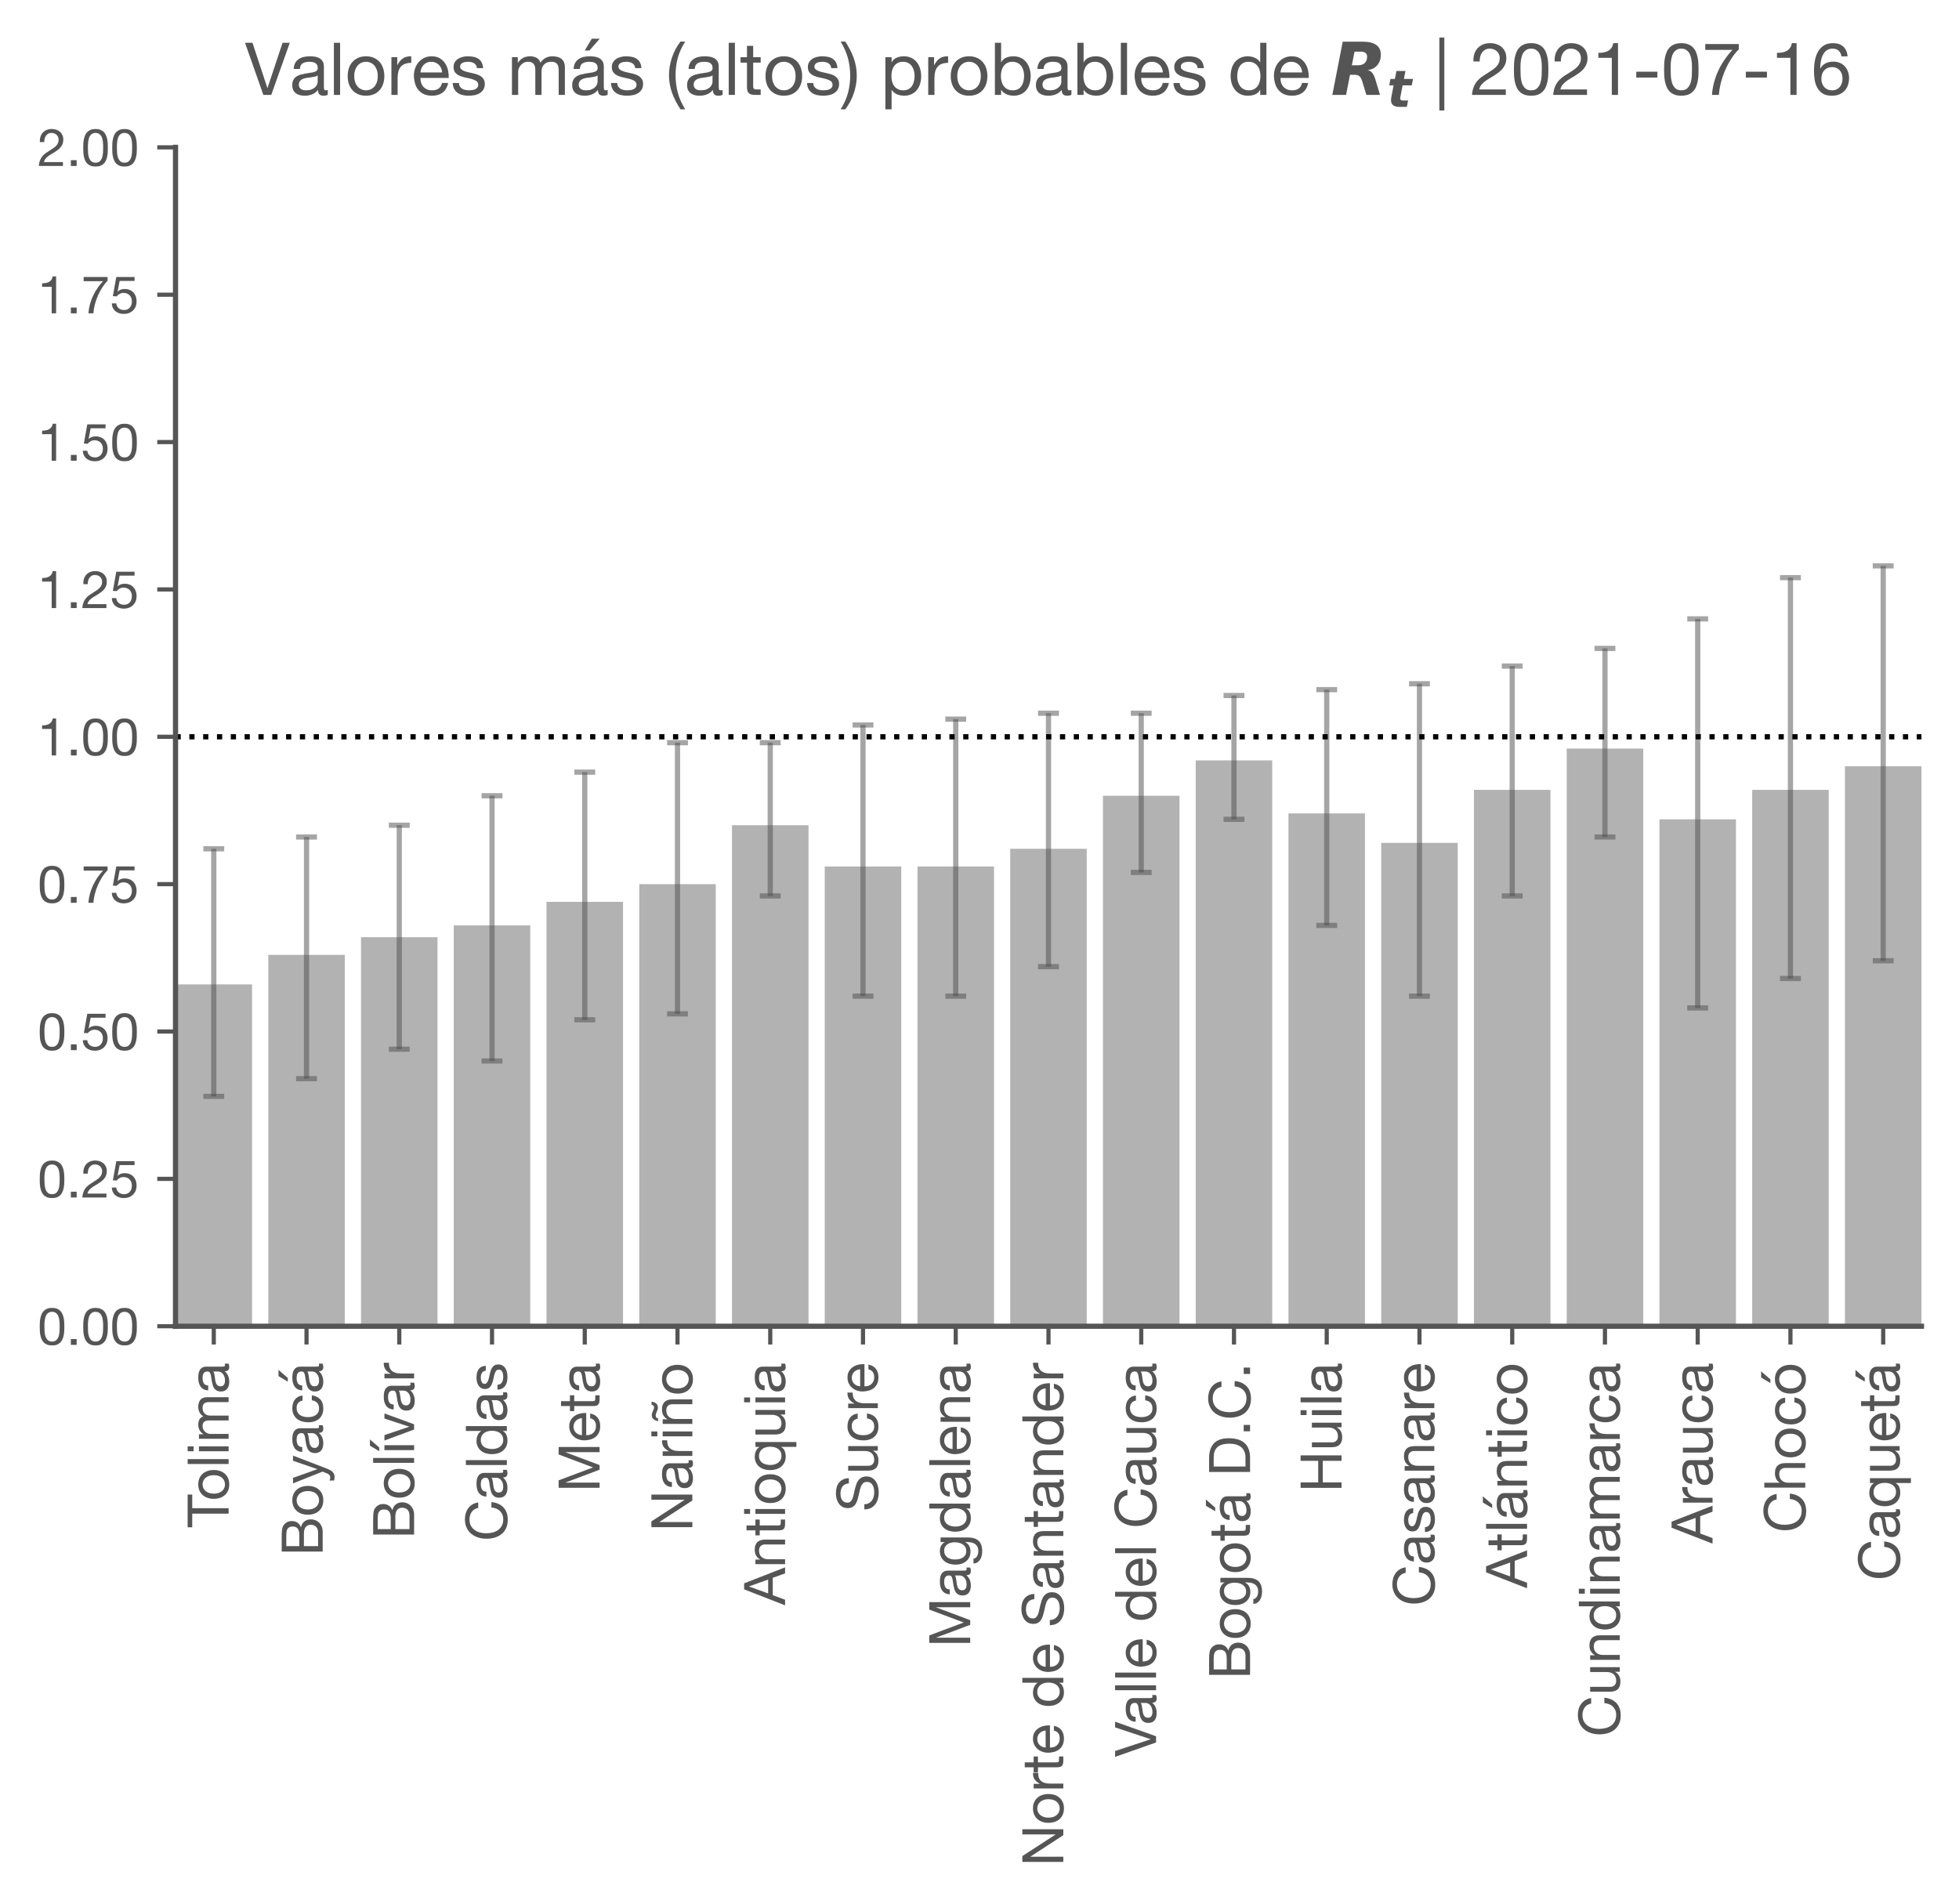 <?xml version="1.0" encoding="utf-8" standalone="no"?>
<!DOCTYPE svg PUBLIC "-//W3C//DTD SVG 1.1//EN"
  "http://www.w3.org/Graphics/SVG/1.1/DTD/svg11.dtd">
<!-- Created with matplotlib (https://matplotlib.org/) -->
<svg height="365.108pt" version="1.1" viewBox="0 0 375.658 365.108" width="375.658pt" xmlns="http://www.w3.org/2000/svg" xmlns:xlink="http://www.w3.org/1999/xlink">
 <defs>
  <style type="text/css">*{stroke-linecap:butt;stroke-linejoin:round;}</style>
 </defs>
 <g id="figure_1">
  <g id="patch_1">
   <path d="M 0 365.108 
L 375.658 365.108 
L 375.658 0 
L 0 0 
z
" style="fill:#ffffff;"/>
  </g>
  <g id="axes_1">
   <g id="patch_2">
    <path d="M 33.658 254.34 
L 368.458 254.34 
L 368.458 28.26 
L 33.658 28.26 
z
" style="fill:#ffffff;"/>
   </g>
   <g id="patch_3">
    <path clip-path="url(#p6267e66765)" d="M 33.658 254.34 
L 48.33 254.34 
L 48.33 188.777 
L 33.658 188.777 
z
" style="fill:#b2b2b2;"/>
   </g>
   <g id="patch_4">
    <path clip-path="url(#p6267e66765)" d="M 51.443 254.34 
L 66.115 254.34 
L 66.115 183.125 
L 51.443 183.125 
z
" style="fill:#b2b2b2;"/>
   </g>
   <g id="patch_5">
    <path clip-path="url(#p6267e66765)" d="M 69.228 254.34 
L 83.9 254.34 
L 83.9 179.734 
L 69.228 179.734 
z
" style="fill:#b2b2b2;"/>
   </g>
   <g id="patch_6">
    <path clip-path="url(#p6267e66765)" d="M 87.012 254.34 
L 101.685 254.34 
L 101.685 177.473 
L 87.012 177.473 
z
" style="fill:#b2b2b2;"/>
   </g>
   <g id="patch_7">
    <path clip-path="url(#p6267e66765)" d="M 104.797 254.34 
L 119.47 254.34 
L 119.47 172.951 
L 104.797 172.951 
z
" style="fill:#b2b2b2;"/>
   </g>
   <g id="patch_8">
    <path clip-path="url(#p6267e66765)" d="M 122.582 254.34 
L 137.255 254.34 
L 137.255 169.56 
L 122.582 169.56 
z
" style="fill:#b2b2b2;"/>
   </g>
   <g id="patch_9">
    <path clip-path="url(#p6267e66765)" d="M 140.367 254.34 
L 155.039 254.34 
L 155.039 158.256 
L 140.367 158.256 
z
" style="fill:#b2b2b2;"/>
   </g>
   <g id="patch_10">
    <path clip-path="url(#p6267e66765)" d="M 158.152 254.34 
L 172.824 254.34 
L 172.824 166.169 
L 158.152 166.169 
z
" style="fill:#b2b2b2;"/>
   </g>
   <g id="patch_11">
    <path clip-path="url(#p6267e66765)" d="M 175.937 254.34 
L 190.609 254.34 
L 190.609 166.169 
L 175.937 166.169 
z
" style="fill:#b2b2b2;"/>
   </g>
   <g id="patch_12">
    <path clip-path="url(#p6267e66765)" d="M 193.722 254.34 
L 208.394 254.34 
L 208.394 162.778 
L 193.722 162.778 
z
" style="fill:#b2b2b2;"/>
   </g>
   <g id="patch_13">
    <path clip-path="url(#p6267e66765)" d="M 211.506 254.34 
L 226.179 254.34 
L 226.179 152.604 
L 211.506 152.604 
z
" style="fill:#b2b2b2;"/>
   </g>
   <g id="patch_14">
    <path clip-path="url(#p6267e66765)" d="M 229.291 254.34 
L 243.964 254.34 
L 243.964 145.822 
L 229.291 145.822 
z
" style="fill:#b2b2b2;"/>
   </g>
   <g id="patch_15">
    <path clip-path="url(#p6267e66765)" d="M 247.076 254.34 
L 261.749 254.34 
L 261.749 155.995 
L 247.076 155.995 
z
" style="fill:#b2b2b2;"/>
   </g>
   <g id="patch_16">
    <path clip-path="url(#p6267e66765)" d="M 264.861 254.34 
L 279.534 254.34 
L 279.534 161.647 
L 264.861 161.647 
z
" style="fill:#b2b2b2;"/>
   </g>
   <g id="patch_17">
    <path clip-path="url(#p6267e66765)" d="M 282.646 254.34 
L 297.318 254.34 
L 297.318 151.474 
L 282.646 151.474 
z
" style="fill:#b2b2b2;"/>
   </g>
   <g id="patch_18">
    <path clip-path="url(#p6267e66765)" d="M 300.431 254.34 
L 315.103 254.34 
L 315.103 143.561 
L 300.431 143.561 
z
" style="fill:#b2b2b2;"/>
   </g>
   <g id="patch_19">
    <path clip-path="url(#p6267e66765)" d="M 318.216 254.34 
L 332.888 254.34 
L 332.888 157.126 
L 318.216 157.126 
z
" style="fill:#b2b2b2;"/>
   </g>
   <g id="patch_20">
    <path clip-path="url(#p6267e66765)" d="M 336 254.34 
L 350.673 254.34 
L 350.673 151.474 
L 336 151.474 
z
" style="fill:#b2b2b2;"/>
   </g>
   <g id="patch_21">
    <path clip-path="url(#p6267e66765)" d="M 353.785 254.34 
L 368.458 254.34 
L 368.458 146.952 
L 353.785 146.952 
z
" style="fill:#b2b2b2;"/>
   </g>
   <g id="matplotlib.axis_1">
    <g id="xtick_1">
     <g id="line2d_1">
      <defs>
       <path d="M 0 0 
L 0 3.5 
" id="m31dc19d01d" style="stroke:#555555;stroke-width:0.8;"/>
      </defs>
      <g>
       <use style="fill:#555555;stroke:#555555;stroke-width:0.8;" x="40.994" xlink:href="#m31dc19d01d" y="254.34"/>
      </g>
     </g>
     <g id="text_1">
      <!-- Tolima -->
      <g style="fill:#555555;" transform="translate(43.838 292.92)rotate(-90)scale(0.11 -0.11)">
       <defs>
        <path d="M 24 63.406 
L 24 0 
L 33.5 0 
L 33.5 63.406 
L 57.297 63.406 
L 57.297 71.406 
L 0.203 71.406 
L 0.203 63.406 
z
" id="HelveticaNeue-84"/>
        <path d="M 12.594 25.797 
Q 12.594 30.5 13.844 34.141 
Q 15.094 37.797 17.297 40.297 
Q 19.5 42.797 22.453 44.094 
Q 25.406 45.406 28.703 45.406 
Q 32 45.406 34.953 44.094 
Q 37.906 42.797 40.094 40.297 
Q 42.297 37.797 43.547 34.141 
Q 44.797 30.5 44.797 25.797 
Q 44.797 21.094 43.547 17.438 
Q 42.297 13.797 40.094 11.344 
Q 37.906 8.906 34.953 7.594 
Q 32 6.297 28.703 6.297 
Q 25.406 6.297 22.453 7.594 
Q 19.5 8.906 17.297 11.344 
Q 15.094 13.797 13.844 17.438 
Q 12.594 21.094 12.594 25.797 
z
M 3.594 25.797 
Q 3.594 20.094 5.188 15.188 
Q 6.797 10.297 10 6.641 
Q 13.203 3 17.891 0.953 
Q 22.594 -1.094 28.703 -1.094 
Q 34.906 -1.094 39.547 0.953 
Q 44.203 3 47.391 6.641 
Q 50.594 10.297 52.188 15.188 
Q 53.797 20.094 53.797 25.797 
Q 53.797 31.5 52.188 36.453 
Q 50.594 41.406 47.391 45.047 
Q 44.203 48.703 39.547 50.797 
Q 34.906 52.906 28.703 52.906 
Q 22.594 52.906 17.891 50.797 
Q 13.203 48.703 10 45.047 
Q 6.797 41.406 5.188 36.453 
Q 3.594 31.5 3.594 25.797 
z
" id="HelveticaNeue-111"/>
        <path d="M 6.906 71.406 
L 6.906 0 
L 15.406 0 
L 15.406 71.406 
z
" id="HelveticaNeue-108"/>
        <path d="M 15.406 61 
L 15.406 71.406 
L 6.906 71.406 
L 6.906 61 
z
M 6.906 51.703 
L 6.906 0 
L 15.406 0 
L 15.406 51.703 
z
" id="HelveticaNeue-105"/>
        <path d="M 6.406 51.703 
L 6.406 0 
L 14.906 0 
L 14.906 32.203 
Q 14.906 33.703 15.656 35.953 
Q 16.406 38.203 18.047 40.297 
Q 19.703 42.406 22.344 43.906 
Q 25 45.406 28.703 45.406 
Q 31.594 45.406 33.438 44.547 
Q 35.297 43.703 36.391 42.141 
Q 37.5 40.594 37.953 38.5 
Q 38.406 36.406 38.406 33.906 
L 38.406 0 
L 46.906 0 
L 46.906 32.203 
Q 46.906 38.203 50.5 41.797 
Q 54.094 45.406 60.406 45.406 
Q 63.5 45.406 65.453 44.5 
Q 67.406 43.594 68.5 42.047 
Q 69.594 40.5 70 38.391 
Q 70.406 36.297 70.406 33.906 
L 70.406 0 
L 78.906 0 
L 78.906 37.906 
Q 78.906 41.906 77.656 44.75 
Q 76.406 47.594 74.156 49.391 
Q 71.906 51.203 68.75 52.047 
Q 65.594 52.906 61.703 52.906 
Q 56.594 52.906 52.344 50.594 
Q 48.094 48.297 45.5 44.094 
Q 43.906 48.906 40 50.906 
Q 36.094 52.906 31.297 52.906 
Q 20.406 52.906 14.594 44.094 
L 14.406 44.094 
L 14.406 51.703 
z
" id="HelveticaNeue-109"/>
        <path d="M 52.203 0.203 
Q 50 -1.094 46.094 -1.094 
Q 42.797 -1.094 40.844 0.75 
Q 38.906 2.594 38.906 6.797 
Q 35.406 2.594 30.75 0.75 
Q 26.094 -1.094 20.703 -1.094 
Q 17.203 -1.094 14.047 -0.297 
Q 10.906 0.5 8.594 2.203 
Q 6.297 3.906 4.938 6.656 
Q 3.594 9.406 3.594 13.297 
Q 3.594 17.703 5.094 20.5 
Q 6.594 23.297 9.047 25.047 
Q 11.5 26.797 14.641 27.688 
Q 17.797 28.594 21.094 29.203 
Q 24.594 29.906 27.75 30.25 
Q 30.906 30.594 33.297 31.25 
Q 35.703 31.906 37.094 33.156 
Q 38.5 34.406 38.5 36.797 
Q 38.5 39.594 37.453 41.297 
Q 36.406 43 34.75 43.891 
Q 33.094 44.797 31.047 45.094 
Q 29 45.406 27 45.406 
Q 21.594 45.406 18 43.344 
Q 14.406 41.297 14.094 35.594 
L 5.594 35.594 
Q 5.797 40.406 7.594 43.703 
Q 9.406 47 12.406 49.047 
Q 15.406 51.094 19.25 52 
Q 23.094 52.906 27.5 52.906 
Q 31 52.906 34.453 52.406 
Q 37.906 51.906 40.703 50.344 
Q 43.5 48.797 45.203 46 
Q 46.906 43.203 46.906 38.703 
L 46.906 12.094 
Q 46.906 9.094 47.25 7.688 
Q 47.594 6.297 49.594 6.297 
Q 50.703 6.297 52.203 6.797 
z
M 38.406 26.703 
Q 36.797 25.5 34.188 24.953 
Q 31.594 24.406 28.75 24.047 
Q 25.906 23.703 23 23.25 
Q 20.094 22.797 17.797 21.797 
Q 15.5 20.797 14.047 18.938 
Q 12.594 17.094 12.594 13.906 
Q 12.594 11.797 13.438 10.344 
Q 14.297 8.906 15.641 8 
Q 17 7.094 18.797 6.688 
Q 20.594 6.297 22.594 6.297 
Q 26.797 6.297 29.797 7.438 
Q 32.797 8.594 34.688 10.344 
Q 36.594 12.094 37.5 14.141 
Q 38.406 16.203 38.406 18 
z
" id="HelveticaNeue-97"/>
       </defs>
       <use xlink:href="#HelveticaNeue-84"/>
       <use x="46.275" xlink:href="#HelveticaNeue-111"/>
       <use x="103.675" xlink:href="#HelveticaNeue-108"/>
       <use x="125.875" xlink:href="#HelveticaNeue-105"/>
       <use x="148.075" xlink:href="#HelveticaNeue-109"/>
       <use x="233.375" xlink:href="#HelveticaNeue-97"/>
      </g>
     </g>
    </g>
    <g id="xtick_2">
     <g id="line2d_2">
      <g>
       <use style="fill:#555555;stroke:#555555;stroke-width:0.8;" x="58.779" xlink:href="#m31dc19d01d" y="254.34"/>
      </g>
     </g>
     <g id="text_2">
      <!-- Boyacá -->
      <g style="fill:#555555;" transform="translate(61.875 298.412)rotate(-90)scale(0.11 -0.11)">
       <defs>
        <path d="M 17.297 40.703 
L 17.297 63.406 
L 36.297 63.406 
Q 39.406 63.406 42.156 63.047 
Q 44.906 62.703 47 61.5 
Q 49.094 60.297 50.297 58.094 
Q 51.5 55.906 51.5 52.094 
Q 51.5 46.406 47.953 43.547 
Q 44.406 40.703 36.297 40.703 
z
M 7.797 71.406 
L 7.797 0 
L 42.297 0 
Q 47.594 0 51.641 1.75 
Q 55.703 3.5 58.453 6.344 
Q 61.203 9.203 62.594 12.891 
Q 64 16.594 64 20.5 
Q 64 27.094 60.5 31.688 
Q 57 36.297 50.406 37.703 
L 50.406 37.906 
Q 55.5 39.906 58.25 44.047 
Q 61 48.203 61 53.906 
Q 61 59.297 58.547 63 
Q 56.094 66.703 52.594 68.797 
Q 51 69.797 48.75 70.297 
Q 46.5 70.797 43.891 71.047 
Q 41.297 71.297 38.641 71.344 
Q 36 71.406 33.703 71.406 
z
M 17.297 8 
L 17.297 32.703 
L 39 32.703 
Q 42 32.703 44.797 32.141 
Q 47.594 31.594 49.75 30.25 
Q 51.906 28.906 53.203 26.594 
Q 54.5 24.297 54.5 20.797 
Q 54.5 14.797 50.953 11.391 
Q 47.406 8 41.094 8 
z
" id="HelveticaNeue-66"/>
        <path d="M 26.703 -6.906 
Q 25.203 -10.703 23.75 -13.297 
Q 22.297 -15.906 20.547 -17.547 
Q 18.797 -19.203 16.641 -19.953 
Q 14.5 -20.703 11.703 -20.703 
Q 10.203 -20.703 8.703 -20.5 
Q 7.203 -20.297 5.797 -19.797 
L 5.797 -12 
Q 6.906 -12.5 8.344 -12.844 
Q 9.797 -13.203 10.797 -13.203 
Q 13.406 -13.203 15.156 -11.953 
Q 16.906 -10.703 17.797 -8.406 
L 21.297 0.297 
L 0.797 51.703 
L 10.406 51.703 
L 25.5 9.406 
L 25.703 9.406 
L 40.203 51.703 
L 49.203 51.703 
z
" id="HelveticaNeue-121"/>
        <path d="M 41.5 35.094 
L 50.297 35.094 
Q 49.797 39.703 47.891 43.047 
Q 46 46.406 43.047 48.594 
Q 40.094 50.797 36.25 51.844 
Q 32.406 52.906 28 52.906 
Q 21.906 52.906 17.297 50.75 
Q 12.703 48.594 9.641 44.844 
Q 6.594 41.094 5.094 36.047 
Q 3.594 31 3.594 25.203 
Q 3.594 19.406 5.141 14.547 
Q 6.703 9.703 9.75 6.203 
Q 12.797 2.703 17.344 0.797 
Q 21.906 -1.094 27.797 -1.094 
Q 37.703 -1.094 43.453 4.094 
Q 49.203 9.297 50.594 18.906 
L 41.906 18.906 
Q 41.094 12.906 37.547 9.594 
Q 34 6.297 27.703 6.297 
Q 23.703 6.297 20.797 7.891 
Q 17.906 9.5 16.094 12.141 
Q 14.297 14.797 13.438 18.188 
Q 12.594 21.594 12.594 25.203 
Q 12.594 29.094 13.391 32.75 
Q 14.203 36.406 16.047 39.203 
Q 17.906 42 21 43.703 
Q 24.094 45.406 28.703 45.406 
Q 34.094 45.406 37.297 42.703 
Q 40.5 40 41.5 35.094 
z
" id="HelveticaNeue-99"/>
        <path d="M 52.203 0.203 
Q 50 -1.094 46.094 -1.094 
Q 42.797 -1.094 40.844 0.75 
Q 38.906 2.594 38.906 6.797 
Q 35.406 2.594 30.75 0.75 
Q 26.094 -1.094 20.703 -1.094 
Q 17.203 -1.094 14.047 -0.297 
Q 10.906 0.5 8.594 2.203 
Q 6.297 3.906 4.938 6.656 
Q 3.594 9.406 3.594 13.297 
Q 3.594 17.703 5.094 20.5 
Q 6.594 23.297 9.047 25.047 
Q 11.5 26.797 14.641 27.688 
Q 17.797 28.594 21.094 29.203 
Q 24.594 29.906 27.75 30.25 
Q 30.906 30.594 33.297 31.25 
Q 35.703 31.906 37.094 33.156 
Q 38.5 34.406 38.5 36.797 
Q 38.5 39.594 37.453 41.297 
Q 36.406 43 34.75 43.891 
Q 33.094 44.797 31.047 45.094 
Q 29 45.406 27 45.406 
Q 21.594 45.406 18 43.344 
Q 14.406 41.297 14.094 35.594 
L 5.594 35.594 
Q 5.797 40.406 7.594 43.703 
Q 9.406 47 12.406 49.047 
Q 15.406 51.094 19.25 52 
Q 23.094 52.906 27.5 52.906 
Q 31 52.906 34.453 52.406 
Q 37.906 51.906 40.703 50.344 
Q 43.5 48.797 45.203 46 
Q 46.906 43.203 46.906 38.703 
L 46.906 12.094 
Q 46.906 9.094 47.25 7.688 
Q 47.594 6.297 49.594 6.297 
Q 50.703 6.297 52.203 6.797 
z
M 38.406 26.703 
Q 36.797 25.5 34.188 24.953 
Q 31.594 24.406 28.75 24.047 
Q 25.906 23.703 23 23.25 
Q 20.094 22.797 17.797 21.797 
Q 15.5 20.797 14.047 18.938 
Q 12.594 17.094 12.594 13.906 
Q 12.594 11.797 13.438 10.344 
Q 14.297 8.906 15.641 8 
Q 17 7.094 18.797 6.688 
Q 20.594 6.297 22.594 6.297 
Q 26.797 6.297 29.797 7.438 
Q 32.797 8.594 34.688 10.344 
Q 36.594 12.094 37.5 14.141 
Q 38.406 16.203 38.406 18 
z
M 41.297 77 
L 27.203 60.797 
L 20.797 60.797 
L 30.406 77 
z
" id="HelveticaNeue-225"/>
       </defs>
       <use xlink:href="#HelveticaNeue-66"/>
       <use x="68.5" xlink:href="#HelveticaNeue-111"/>
       <use x="125.9" xlink:href="#HelveticaNeue-121"/>
       <use x="175.9" xlink:href="#HelveticaNeue-97"/>
       <use x="229.6" xlink:href="#HelveticaNeue-99"/>
       <use x="283.3" xlink:href="#HelveticaNeue-225"/>
      </g>
     </g>
    </g>
    <g id="xtick_3">
     <g id="line2d_3">
      <g>
       <use style="fill:#555555;stroke:#555555;stroke-width:0.8;" x="76.564" xlink:href="#m31dc19d01d" y="254.34"/>
      </g>
     </g>
     <g id="text_3">
      <!-- Bolívar -->
      <g style="fill:#555555;" transform="translate(79.407 295.144)rotate(-90)scale(0.11 -0.11)">
       <defs>
        <path d="M 6.906 0 
L 15.406 0 
L 15.406 51.703 
L 6.906 51.703 
z
M 25.5 77 
L 11.406 60.797 
L 5 60.797 
L 14.594 77 
z
" id="HelveticaNeue-237"/>
        <path d="M 29.703 0 
L 48.594 51.703 
L 39.703 51.703 
L 25.594 8.594 
L 25.406 8.594 
L 10.906 51.703 
L 1.406 51.703 
L 20.594 0 
z
" id="HelveticaNeue-118"/>
        <path d="M 6.094 51.703 
L 6.094 0 
L 14.594 0 
L 14.594 23 
Q 14.594 28 15.594 31.844 
Q 16.594 35.703 18.797 38.391 
Q 21 41.094 24.594 42.5 
Q 28.203 43.906 33.297 43.906 
L 33.297 52.906 
Q 26.406 53.094 21.906 50.094 
Q 17.406 47.094 14.297 40.797 
L 14.094 40.797 
L 14.094 51.703 
z
" id="HelveticaNeue-114"/>
       </defs>
       <use xlink:href="#HelveticaNeue-66"/>
       <use x="68.5" xlink:href="#HelveticaNeue-111"/>
       <use x="125.9" xlink:href="#HelveticaNeue-108"/>
       <use x="148.1" xlink:href="#HelveticaNeue-237"/>
       <use x="170.3" xlink:href="#HelveticaNeue-118"/>
       <use x="220.3" xlink:href="#HelveticaNeue-97"/>
       <use x="274" xlink:href="#HelveticaNeue-114"/>
      </g>
     </g>
    </g>
    <g id="xtick_4">
     <g id="line2d_4">
      <g>
       <use style="fill:#555555;stroke:#555555;stroke-width:0.8;" x="94.349" xlink:href="#m31dc19d01d" y="254.34"/>
      </g>
     </g>
     <g id="text_4">
      <!-- Caldas -->
      <g style="fill:#555555;" transform="translate(97.192 295.562)rotate(-90)scale(0.11 -0.11)">
       <defs>
        <path d="M 58 49.906 
L 67.5 49.906 
Q 66.703 55.594 64.094 59.938 
Q 61.5 64.297 57.594 67.188 
Q 53.703 70.094 48.703 71.594 
Q 43.703 73.094 38.094 73.094 
Q 29.906 73.094 23.547 70.141 
Q 17.203 67.203 12.953 62.094 
Q 8.703 57 6.5 50.141 
Q 4.297 43.297 4.297 35.5 
Q 4.297 27.703 6.344 20.891 
Q 8.406 14.094 12.5 9.094 
Q 16.594 4.094 22.797 1.25 
Q 29 -1.594 37.297 -1.594 
Q 51 -1.594 58.891 5.906 
Q 66.797 13.406 68.203 26.906 
L 58.703 26.906 
Q 58.406 22.5 56.906 18.703 
Q 55.406 14.906 52.75 12.156 
Q 50.094 9.406 46.438 7.844 
Q 42.797 6.297 38.094 6.297 
Q 31.703 6.297 27.094 8.688 
Q 22.5 11.094 19.547 15.141 
Q 16.594 19.203 15.188 24.641 
Q 13.797 30.094 13.797 36.203 
Q 13.797 41.797 15.188 47 
Q 16.594 52.203 19.547 56.25 
Q 22.5 60.297 27.047 62.688 
Q 31.594 65.094 38 65.094 
Q 45.5 65.094 50.953 61.297 
Q 56.406 57.5 58 49.906 
z
" id="HelveticaNeue-67"/>
        <path d="M 12.594 25.406 
Q 12.594 29.203 13.391 32.797 
Q 14.203 36.406 16 39.203 
Q 17.797 42 20.797 43.703 
Q 23.797 45.406 28.094 45.406 
Q 32.5 45.406 35.594 43.75 
Q 38.703 42.094 40.641 39.391 
Q 42.594 36.703 43.5 33.141 
Q 44.406 29.594 44.406 25.797 
Q 44.406 22.203 43.547 18.703 
Q 42.703 15.203 40.797 12.453 
Q 38.906 9.703 35.906 8 
Q 32.906 6.297 28.594 6.297 
Q 24.5 6.297 21.453 7.891 
Q 18.406 9.5 16.453 12.203 
Q 14.5 14.906 13.547 18.344 
Q 12.594 21.797 12.594 25.406 
z
M 52.594 0 
L 52.594 71.406 
L 44.094 71.406 
L 44.094 44.797 
L 43.906 44.797 
Q 42.5 47.094 40.453 48.641 
Q 38.406 50.203 36.094 51.141 
Q 33.797 52.094 31.5 52.5 
Q 29.203 52.906 27.203 52.906 
Q 21.297 52.906 16.844 50.75 
Q 12.406 48.594 9.453 44.938 
Q 6.5 41.297 5.047 36.391 
Q 3.594 31.5 3.594 26 
Q 3.594 20.5 5.094 15.594 
Q 6.594 10.703 9.547 7 
Q 12.5 3.297 16.953 1.094 
Q 21.406 -1.094 27.406 -1.094 
Q 32.797 -1.094 37.297 0.797 
Q 41.797 2.703 43.906 7 
L 44.094 7 
L 44.094 0 
z
" id="HelveticaNeue-100"/>
        <path d="M 11.594 16.297 
L 3.094 16.297 
Q 3.297 11.5 5.094 8.141 
Q 6.906 4.797 9.906 2.75 
Q 12.906 0.703 16.797 -0.188 
Q 20.703 -1.094 25 -1.094 
Q 28.906 -1.094 32.844 -0.344 
Q 36.797 0.406 39.938 2.297 
Q 43.094 4.203 45.047 7.297 
Q 47 10.406 47 15.094 
Q 47 18.797 45.547 21.297 
Q 44.094 23.797 41.75 25.438 
Q 39.406 27.094 36.344 28.094 
Q 33.297 29.094 30.094 29.797 
Q 27.094 30.5 24.094 31.141 
Q 21.094 31.797 18.688 32.75 
Q 16.297 33.703 14.75 35.141 
Q 13.203 36.594 13.203 38.797 
Q 13.203 40.797 14.203 42.047 
Q 15.203 43.297 16.797 44.047 
Q 18.406 44.797 20.344 45.094 
Q 22.297 45.406 24.203 45.406 
Q 26.297 45.406 28.344 44.953 
Q 30.406 44.5 32.094 43.5 
Q 33.797 42.5 34.891 40.844 
Q 36 39.203 36.203 36.703 
L 44.703 36.703 
Q 44.406 41.406 42.703 44.547 
Q 41 47.703 38.141 49.547 
Q 35.297 51.406 31.594 52.156 
Q 27.906 52.906 23.5 52.906 
Q 20.094 52.906 16.641 52.047 
Q 13.203 51.203 10.453 49.453 
Q 7.703 47.703 5.953 44.891 
Q 4.203 42.094 4.203 38.203 
Q 4.203 33.203 6.703 30.391 
Q 9.203 27.594 12.953 26.047 
Q 16.703 24.5 21.094 23.641 
Q 25.5 22.797 29.25 21.75 
Q 33 20.703 35.5 19 
Q 38 17.297 38 14 
Q 38 11.594 36.797 10.047 
Q 35.594 8.5 33.75 7.703 
Q 31.906 6.906 29.703 6.594 
Q 27.5 6.297 25.5 6.297 
Q 22.906 6.297 20.453 6.797 
Q 18 7.297 16.047 8.438 
Q 14.094 9.594 12.891 11.547 
Q 11.703 13.5 11.594 16.297 
z
" id="HelveticaNeue-115"/>
       </defs>
       <use xlink:href="#HelveticaNeue-67"/>
       <use x="72.2" xlink:href="#HelveticaNeue-97"/>
       <use x="125.9" xlink:href="#HelveticaNeue-108"/>
       <use x="148.1" xlink:href="#HelveticaNeue-100"/>
       <use x="207.4" xlink:href="#HelveticaNeue-97"/>
       <use x="261.1" xlink:href="#HelveticaNeue-115"/>
      </g>
     </g>
    </g>
    <g id="xtick_5">
     <g id="line2d_5">
      <g>
       <use style="fill:#555555;stroke:#555555;stroke-width:0.8;" x="112.134" xlink:href="#m31dc19d01d" y="254.34"/>
      </g>
     </g>
     <g id="text_5">
      <!-- Meta -->
      <g style="fill:#555555;" transform="translate(114.977 286.2)rotate(-90)scale(0.11 -0.11)">
       <defs>
        <path d="M 8 71.406 
L 8 0 
L 17 0 
L 17 59.406 
L 17.203 59.406 
L 39.5 0 
L 47.594 0 
L 69.906 59.406 
L 70.094 59.406 
L 70.094 0 
L 79.094 0 
L 79.094 71.406 
L 66.094 71.406 
L 43.5 11.406 
L 21 71.406 
z
" id="HelveticaNeue-77"/>
        <path d="M 42.297 30.797 
L 12.594 30.797 
Q 12.797 33.797 13.891 36.438 
Q 15 39.094 16.891 41.094 
Q 18.797 43.094 21.438 44.25 
Q 24.094 45.406 27.406 45.406 
Q 30.594 45.406 33.25 44.25 
Q 35.906 43.094 37.844 41.141 
Q 39.797 39.203 40.938 36.5 
Q 42.094 33.797 42.297 30.797 
z
M 50.5 16.406 
L 42.094 16.406 
Q 41 11.297 37.547 8.797 
Q 34.094 6.297 28.703 6.297 
Q 24.5 6.297 21.391 7.688 
Q 18.297 9.094 16.297 11.438 
Q 14.297 13.797 13.391 16.844 
Q 12.5 19.906 12.594 23.297 
L 51.297 23.297 
Q 51.5 28 50.453 33.203 
Q 49.406 38.406 46.656 42.797 
Q 43.906 47.203 39.344 50.047 
Q 34.797 52.906 27.906 52.906 
Q 22.594 52.906 18.141 50.906 
Q 13.703 48.906 10.453 45.297 
Q 7.203 41.703 5.391 36.797 
Q 3.594 31.906 3.594 26 
Q 3.797 20.094 5.344 15.094 
Q 6.906 10.094 10 6.5 
Q 13.094 2.906 17.641 0.906 
Q 22.203 -1.094 28.406 -1.094 
Q 37.203 -1.094 43 3.297 
Q 48.797 7.703 50.5 16.406 
z
" id="HelveticaNeue-101"/>
        <path d="M 18.203 51.703 
L 18.203 67.203 
L 9.703 67.203 
L 9.703 51.703 
L 0.906 51.703 
L 0.906 44.203 
L 9.703 44.203 
L 9.703 11.297 
Q 9.703 7.703 10.391 5.5 
Q 11.094 3.297 12.547 2.094 
Q 14 0.906 16.344 0.453 
Q 18.703 0 22 0 
L 28.5 0 
L 28.5 7.5 
L 24.594 7.5 
Q 22.594 7.5 21.344 7.641 
Q 20.094 7.797 19.391 8.297 
Q 18.703 8.797 18.453 9.688 
Q 18.203 10.594 18.203 12.094 
L 18.203 44.203 
L 28.5 44.203 
L 28.5 51.703 
z
" id="HelveticaNeue-116"/>
       </defs>
       <use xlink:href="#HelveticaNeue-77"/>
       <use x="87.1" xlink:href="#HelveticaNeue-101"/>
       <use x="140.8" xlink:href="#HelveticaNeue-116"/>
       <use x="172.3" xlink:href="#HelveticaNeue-97"/>
      </g>
     </g>
    </g>
    <g id="xtick_6">
     <g id="line2d_6">
      <g>
       <use style="fill:#555555;stroke:#555555;stroke-width:0.8;" x="129.918" xlink:href="#m31dc19d01d" y="254.34"/>
      </g>
     </g>
     <g id="text_6">
      <!-- Nariño -->
      <g style="fill:#555555;" transform="translate(132.762 293.725)rotate(-90)scale(0.11 -0.11)">
       <defs>
        <path d="M 7.703 71.406 
L 7.703 0 
L 16.703 0 
L 16.703 57.297 
L 16.906 57.297 
L 54.203 0 
L 64.594 0 
L 64.594 71.406 
L 55.594 71.406 
L 55.594 13.5 
L 55.406 13.5 
L 17.797 71.406 
z
" id="HelveticaNeue-78"/>
        <path d="M 45.203 71.094 
L 40 71.094 
Q 39.5 69.594 38.453 68.141 
Q 37.406 66.703 35.406 66.703 
Q 33.797 66.703 32.141 67.344 
Q 30.5 68 28.797 68.75 
Q 27.094 69.5 25.25 70.094 
Q 23.406 70.703 21.406 70.703 
Q 19 70.703 17.297 69.797 
Q 15.594 68.906 14.391 67.406 
Q 13.203 65.906 12.344 63.906 
Q 11.5 61.906 10.906 59.703 
L 16.094 59.703 
Q 15.906 61.594 17.594 62.75 
Q 19.297 63.906 20.906 63.906 
Q 22.297 63.906 24.047 63.297 
Q 25.797 62.703 27.594 62 
Q 29.406 61.203 31.156 60.594 
Q 32.906 60 34.203 60 
Q 37.094 60 38.938 60.844 
Q 40.797 61.703 42.094 63.094 
Q 44.594 66.594 45.203 71.094 
z
M 6.406 51.703 
L 6.406 0 
L 14.906 0 
L 14.906 29.203 
Q 14.906 32.703 15.844 35.641 
Q 16.797 38.594 18.688 40.797 
Q 20.594 43 23.438 44.203 
Q 26.297 45.406 30.203 45.406 
Q 35.094 45.406 37.891 42.594 
Q 40.703 39.797 40.703 35 
L 40.703 0 
L 49.203 0 
L 49.203 34 
Q 49.203 38.203 48.344 41.641 
Q 47.5 45.094 45.391 47.594 
Q 43.297 50.094 39.891 51.5 
Q 36.5 52.906 31.406 52.906 
Q 19.906 52.906 14.594 43.5 
L 14.406 43.5 
L 14.406 51.703 
z
" id="HelveticaNeue-241"/>
       </defs>
       <use xlink:href="#HelveticaNeue-78"/>
       <use x="72.2" xlink:href="#HelveticaNeue-97"/>
       <use x="125.9" xlink:href="#HelveticaNeue-114"/>
       <use x="159.2" xlink:href="#HelveticaNeue-105"/>
       <use x="181.4" xlink:href="#HelveticaNeue-241"/>
       <use x="237" xlink:href="#HelveticaNeue-111"/>
      </g>
     </g>
    </g>
    <g id="xtick_7">
     <g id="line2d_7">
      <g>
       <use style="fill:#555555;stroke:#555555;stroke-width:0.8;" x="147.703" xlink:href="#m31dc19d01d" y="254.34"/>
      </g>
     </g>
     <g id="text_7">
      <!-- Antioquia -->
      <g style="fill:#555555;" transform="translate(150.547 307.793)rotate(-90)scale(0.11 -0.11)">
       <defs>
        <path d="M 20.094 29.5 
L 32.203 62.797 
L 32.406 62.797 
L 44.297 29.5 
z
M 27.203 71.406 
L -0.594 0 
L 9.094 0 
L 17.094 21.5 
L 47.297 21.5 
L 55.094 0 
L 65.594 0 
L 37.703 71.406 
z
" id="HelveticaNeue-65"/>
        <path d="M 6.406 51.703 
L 6.406 0 
L 14.906 0 
L 14.906 29.203 
Q 14.906 32.703 15.844 35.641 
Q 16.797 38.594 18.688 40.797 
Q 20.594 43 23.438 44.203 
Q 26.297 45.406 30.203 45.406 
Q 35.094 45.406 37.891 42.594 
Q 40.703 39.797 40.703 35 
L 40.703 0 
L 49.203 0 
L 49.203 34 
Q 49.203 38.203 48.344 41.641 
Q 47.5 45.094 45.391 47.594 
Q 43.297 50.094 39.891 51.5 
Q 36.5 52.906 31.406 52.906 
Q 19.906 52.906 14.594 43.5 
L 14.406 43.5 
L 14.406 51.703 
z
" id="HelveticaNeue-110"/>
        <path d="M 12.594 25.406 
Q 12.594 29.203 13.391 32.797 
Q 14.203 36.406 16 39.203 
Q 17.797 42 20.797 43.703 
Q 23.797 45.406 28.094 45.406 
Q 32.5 45.406 35.594 43.75 
Q 38.703 42.094 40.641 39.391 
Q 42.594 36.703 43.5 33.141 
Q 44.406 29.594 44.406 25.797 
Q 44.406 22.203 43.547 18.703 
Q 42.703 15.203 40.797 12.453 
Q 38.906 9.703 35.906 8 
Q 32.906 6.297 28.594 6.297 
Q 24.5 6.297 21.453 7.891 
Q 18.406 9.5 16.453 12.203 
Q 14.5 14.906 13.547 18.344 
Q 12.594 21.797 12.594 25.406 
z
M 52.594 -19.703 
L 52.594 51.703 
L 44.094 51.703 
L 44.094 44.797 
L 43.906 44.797 
Q 42.5 47.094 40.453 48.641 
Q 38.406 50.203 36.094 51.141 
Q 33.797 52.094 31.5 52.5 
Q 29.203 52.906 27.203 52.906 
Q 21.297 52.906 16.844 50.75 
Q 12.406 48.594 9.453 44.938 
Q 6.5 41.297 5.047 36.391 
Q 3.594 31.5 3.594 26 
Q 3.594 20.5 5.094 15.594 
Q 6.594 10.703 9.547 7 
Q 12.5 3.297 16.953 1.094 
Q 21.406 -1.094 27.406 -1.094 
Q 32.797 -1.094 37.297 0.797 
Q 41.797 2.703 43.906 7 
L 44.094 7 
L 44.094 -19.703 
z
" id="HelveticaNeue-113"/>
        <path d="M 49.203 0 
L 49.203 51.703 
L 40.703 51.703 
L 40.703 22.5 
Q 40.703 19 39.75 16.047 
Q 38.797 13.094 36.891 10.891 
Q 35 8.703 32.141 7.5 
Q 29.297 6.297 25.406 6.297 
Q 20.5 6.297 17.703 9.094 
Q 14.906 11.906 14.906 16.703 
L 14.906 51.703 
L 6.406 51.703 
L 6.406 17.703 
Q 6.406 13.5 7.25 10.047 
Q 8.094 6.594 10.188 4.094 
Q 12.297 1.594 15.688 0.25 
Q 19.094 -1.094 24.203 -1.094 
Q 29.906 -1.094 34.094 1.156 
Q 38.297 3.406 41 8.203 
L 41.203 8.203 
L 41.203 0 
z
" id="HelveticaNeue-117"/>
       </defs>
       <use xlink:href="#HelveticaNeue-65"/>
       <use x="64.8" xlink:href="#HelveticaNeue-110"/>
       <use x="120.4" xlink:href="#HelveticaNeue-116"/>
       <use x="151.9" xlink:href="#HelveticaNeue-105"/>
       <use x="174.1" xlink:href="#HelveticaNeue-111"/>
       <use x="231.5" xlink:href="#HelveticaNeue-113"/>
       <use x="290.8" xlink:href="#HelveticaNeue-117"/>
       <use x="346.4" xlink:href="#HelveticaNeue-105"/>
       <use x="368.6" xlink:href="#HelveticaNeue-97"/>
      </g>
     </g>
    </g>
    <g id="xtick_8">
     <g id="line2d_8">
      <g>
       <use style="fill:#555555;stroke:#555555;stroke-width:0.8;" x="165.488" xlink:href="#m31dc19d01d" y="254.34"/>
      </g>
     </g>
     <g id="text_8">
      <!-- Sucre -->
      <g style="fill:#555555;" transform="translate(168.332 289.868)rotate(-90)scale(0.11 -0.11)">
       <defs>
        <path d="M 49.094 50.5 
L 58.094 50.5 
Q 57.906 56.406 55.844 60.656 
Q 53.797 64.906 50.25 67.703 
Q 46.703 70.5 42 71.797 
Q 37.297 73.094 31.797 73.094 
Q 26.906 73.094 22.25 71.844 
Q 17.594 70.594 13.938 68.047 
Q 10.297 65.5 8.094 61.547 
Q 5.906 57.594 5.906 52.203 
Q 5.906 47.297 7.844 44.047 
Q 9.797 40.797 13.047 38.75 
Q 16.297 36.703 20.391 35.453 
Q 24.5 34.203 28.75 33.25 
Q 33 32.297 37.094 31.391 
Q 41.203 30.5 44.453 29.047 
Q 47.703 27.594 49.641 25.297 
Q 51.594 23 51.594 19.297 
Q 51.594 15.406 50 12.906 
Q 48.406 10.406 45.797 8.953 
Q 43.203 7.5 39.953 6.891 
Q 36.703 6.297 33.5 6.297 
Q 29.5 6.297 25.703 7.297 
Q 21.906 8.297 19.047 10.391 
Q 16.203 12.5 14.453 15.75 
Q 12.703 19 12.703 23.5 
L 3.703 23.5 
Q 3.703 17 6.047 12.25 
Q 8.406 7.5 12.453 4.453 
Q 16.5 1.406 21.844 -0.094 
Q 27.203 -1.594 33.203 -1.594 
Q 38.094 -1.594 43.047 -0.438 
Q 48 0.703 52 3.25 
Q 56 5.797 58.547 9.844 
Q 61.094 13.906 61.094 19.594 
Q 61.094 24.906 59.141 28.406 
Q 57.203 31.906 53.953 34.203 
Q 50.703 36.5 46.594 37.844 
Q 42.5 39.203 38.25 40.203 
Q 34 41.203 29.891 42.047 
Q 25.797 42.906 22.547 44.203 
Q 19.297 45.5 17.344 47.547 
Q 15.406 49.594 15.406 52.906 
Q 15.406 56.406 16.75 58.75 
Q 18.094 61.094 20.344 62.5 
Q 22.594 63.906 25.5 64.5 
Q 28.406 65.094 31.406 65.094 
Q 38.797 65.094 43.547 61.641 
Q 48.297 58.203 49.094 50.5 
z
" id="HelveticaNeue-83"/>
       </defs>
       <use xlink:href="#HelveticaNeue-83"/>
       <use x="64.8" xlink:href="#HelveticaNeue-117"/>
       <use x="120.4" xlink:href="#HelveticaNeue-99"/>
       <use x="174.1" xlink:href="#HelveticaNeue-114"/>
       <use x="205.65" xlink:href="#HelveticaNeue-101"/>
      </g>
     </g>
    </g>
    <g id="xtick_9">
     <g id="line2d_9">
      <g>
       <use style="fill:#555555;stroke:#555555;stroke-width:0.8;" x="183.273" xlink:href="#m31dc19d01d" y="254.34"/>
      </g>
     </g>
     <g id="text_9">
      <!-- Magdalena -->
      <g style="fill:#555555;" transform="translate(186.05 315.945)rotate(-90)scale(0.11 -0.11)">
       <defs>
        <path d="M 51 4.406 
L 51 51.703 
L 43 51.703 
L 43 44.297 
L 42.906 44.297 
Q 40.594 48.594 36.5 50.75 
Q 32.406 52.906 27.5 52.906 
Q 20.797 52.906 16.188 50.344 
Q 11.594 47.797 8.797 43.844 
Q 6 39.906 4.797 35.047 
Q 3.594 30.203 3.594 25.594 
Q 3.594 20.297 5.047 15.547 
Q 6.5 10.797 9.391 7.25 
Q 12.297 3.703 16.594 1.594 
Q 20.906 -0.5 26.703 -0.5 
Q 31.703 -0.5 36.141 1.75 
Q 40.594 4 42.797 8.797 
L 43 8.797 
L 43 5.406 
Q 43 1.094 42.141 -2.5 
Q 41.297 -6.094 39.391 -8.641 
Q 37.5 -11.203 34.594 -12.641 
Q 31.703 -14.094 27.5 -14.094 
Q 25.406 -14.094 23.094 -13.641 
Q 20.797 -13.203 18.844 -12.203 
Q 16.906 -11.203 15.547 -9.594 
Q 14.203 -8 14.094 -5.703 
L 5.594 -5.703 
Q 5.797 -9.906 7.797 -12.797 
Q 9.797 -15.703 12.844 -17.5 
Q 15.906 -19.297 19.656 -20.094 
Q 23.406 -20.906 27 -20.906 
Q 39.406 -20.906 45.203 -14.594 
Q 51 -8.297 51 4.406 
z
M 27.203 6.906 
Q 23 6.906 20.203 8.656 
Q 17.406 10.406 15.703 13.25 
Q 14 16.094 13.297 19.594 
Q 12.594 23.094 12.594 26.594 
Q 12.594 30.297 13.438 33.688 
Q 14.297 37.094 16.141 39.688 
Q 18 42.297 20.891 43.844 
Q 23.797 45.406 27.906 45.406 
Q 31.906 45.406 34.703 43.797 
Q 37.5 42.203 39.25 39.547 
Q 41 36.906 41.797 33.594 
Q 42.594 30.297 42.594 26.906 
Q 42.594 23.297 41.75 19.688 
Q 40.906 16.094 39.094 13.25 
Q 37.297 10.406 34.344 8.656 
Q 31.406 6.906 27.203 6.906 
z
" id="HelveticaNeue-103"/>
       </defs>
       <use xlink:href="#HelveticaNeue-77"/>
       <use x="87.1" xlink:href="#HelveticaNeue-97"/>
       <use x="140.8" xlink:href="#HelveticaNeue-103"/>
       <use x="198.2" xlink:href="#HelveticaNeue-100"/>
       <use x="257.5" xlink:href="#HelveticaNeue-97"/>
       <use x="311.2" xlink:href="#HelveticaNeue-108"/>
       <use x="333.4" xlink:href="#HelveticaNeue-101"/>
       <use x="387.1" xlink:href="#HelveticaNeue-110"/>
       <use x="442.7" xlink:href="#HelveticaNeue-97"/>
      </g>
     </g>
    </g>
    <g id="xtick_10">
     <g id="line2d_10">
      <g>
       <use style="fill:#555555;stroke:#555555;stroke-width:0.8;" x="201.058" xlink:href="#m31dc19d01d" y="254.34"/>
      </g>
     </g>
     <g id="text_10">
      <!-- Norte de Santander -->
      <g style="fill:#555555;" transform="translate(203.901 357.908)rotate(-90)scale(0.11 -0.11)">
       <defs>
        <path id="HelveticaNeue-32"/>
       </defs>
       <use xlink:href="#HelveticaNeue-78"/>
       <use x="72.2" xlink:href="#HelveticaNeue-111"/>
       <use x="129.6" xlink:href="#HelveticaNeue-114"/>
       <use x="162.9" xlink:href="#HelveticaNeue-116"/>
       <use x="194.4" xlink:href="#HelveticaNeue-101"/>
       <use x="248.1" xlink:href="#HelveticaNeue-32"/>
       <use x="275.9" xlink:href="#HelveticaNeue-100"/>
       <use x="335.2" xlink:href="#HelveticaNeue-101"/>
       <use x="388.9" xlink:href="#HelveticaNeue-32"/>
       <use x="416.7" xlink:href="#HelveticaNeue-83"/>
       <use x="481.5" xlink:href="#HelveticaNeue-97"/>
       <use x="535.2" xlink:href="#HelveticaNeue-110"/>
       <use x="590.8" xlink:href="#HelveticaNeue-116"/>
       <use x="622.3" xlink:href="#HelveticaNeue-97"/>
       <use x="676" xlink:href="#HelveticaNeue-110"/>
       <use x="731.6" xlink:href="#HelveticaNeue-100"/>
       <use x="790.9" xlink:href="#HelveticaNeue-101"/>
       <use x="844.6" xlink:href="#HelveticaNeue-114"/>
      </g>
     </g>
    </g>
    <g id="xtick_11">
     <g id="line2d_11">
      <g>
       <use style="fill:#555555;stroke:#555555;stroke-width:0.8;" x="218.843" xlink:href="#m31dc19d01d" y="254.34"/>
      </g>
     </g>
     <g id="text_11">
      <!-- Valle del Cauca -->
      <g style="fill:#555555;" transform="translate(221.686 336.922)rotate(-90)scale(0.11 -0.11)">
       <defs>
        <path d="M 35.906 0 
L 61.297 71.406 
L 51.406 71.406 
L 30.797 9.5 
L 30.594 9.5 
L 10.203 71.406 
L 0 71.406 
L 25.094 0 
z
" id="HelveticaNeue-86"/>
       </defs>
       <use xlink:href="#HelveticaNeue-86"/>
       <use x="55.6" xlink:href="#HelveticaNeue-97"/>
       <use x="109.3" xlink:href="#HelveticaNeue-108"/>
       <use x="131.5" xlink:href="#HelveticaNeue-108"/>
       <use x="153.7" xlink:href="#HelveticaNeue-101"/>
       <use x="207.4" xlink:href="#HelveticaNeue-32"/>
       <use x="235.2" xlink:href="#HelveticaNeue-100"/>
       <use x="294.5" xlink:href="#HelveticaNeue-101"/>
       <use x="348.2" xlink:href="#HelveticaNeue-108"/>
       <use x="370.4" xlink:href="#HelveticaNeue-32"/>
       <use x="398.2" xlink:href="#HelveticaNeue-67"/>
       <use x="470.4" xlink:href="#HelveticaNeue-97"/>
       <use x="524.1" xlink:href="#HelveticaNeue-117"/>
       <use x="579.7" xlink:href="#HelveticaNeue-99"/>
       <use x="633.4" xlink:href="#HelveticaNeue-97"/>
      </g>
     </g>
    </g>
    <g id="xtick_12">
     <g id="line2d_12">
      <g>
       <use style="fill:#555555;stroke:#555555;stroke-width:0.8;" x="236.628" xlink:href="#m31dc19d01d" y="254.34"/>
      </g>
     </g>
     <g id="text_12">
      <!-- Bogotá D.C. -->
      <g style="fill:#555555;" transform="translate(239.713 322.051)rotate(-90)scale(0.11 -0.11)">
       <defs>
        <path d="M 17.297 8 
L 17.297 63.406 
L 33.297 63.406 
Q 39.906 63.406 44.406 61.547 
Q 48.906 59.703 51.75 56.141 
Q 54.594 52.594 55.844 47.547 
Q 57.094 42.5 57.094 36.094 
Q 57.094 29.5 55.75 24.844 
Q 54.406 20.203 52.297 17.094 
Q 50.203 14 47.547 12.203 
Q 44.906 10.406 42.203 9.453 
Q 39.5 8.5 37.094 8.25 
Q 34.703 8 33.094 8 
z
M 7.797 71.406 
L 7.797 0 
L 32.297 0 
Q 41.203 0 47.703 2.5 
Q 54.203 5 58.391 9.75 
Q 62.594 14.5 64.594 21.453 
Q 66.594 28.406 66.594 37.406 
Q 66.594 54.594 57.688 63 
Q 48.797 71.406 32.297 71.406 
z
" id="HelveticaNeue-68"/>
        <path d="M 8.297 11.094 
L 8.297 0 
L 19.406 0 
L 19.406 11.094 
z
" id="HelveticaNeue-46"/>
       </defs>
       <use xlink:href="#HelveticaNeue-66"/>
       <use x="68.5" xlink:href="#HelveticaNeue-111"/>
       <use x="125.9" xlink:href="#HelveticaNeue-103"/>
       <use x="183.3" xlink:href="#HelveticaNeue-111"/>
       <use x="240.7" xlink:href="#HelveticaNeue-116"/>
       <use x="272.2" xlink:href="#HelveticaNeue-225"/>
       <use x="325.9" xlink:href="#HelveticaNeue-32"/>
       <use x="353.7" xlink:href="#HelveticaNeue-68"/>
       <use x="424.1" xlink:href="#HelveticaNeue-46"/>
       <use x="451.9" xlink:href="#HelveticaNeue-67"/>
       <use x="524.1" xlink:href="#HelveticaNeue-46"/>
      </g>
     </g>
    </g>
    <g id="xtick_13">
     <g id="line2d_13">
      <g>
       <use style="fill:#555555;stroke:#555555;stroke-width:0.8;" x="254.412" xlink:href="#m31dc19d01d" y="254.34"/>
      </g>
     </g>
     <g id="text_13">
      <!-- Huila -->
      <g style="fill:#555555;" transform="translate(257.256 286.19)rotate(-90)scale(0.11 -0.11)">
       <defs>
        <path d="M 7.797 71.406 
L 7.797 0 
L 17.297 0 
L 17.297 32.703 
L 54.906 32.703 
L 54.906 0 
L 64.406 0 
L 64.406 71.406 
L 54.906 71.406 
L 54.906 40.703 
L 17.297 40.703 
L 17.297 71.406 
z
" id="HelveticaNeue-72"/>
       </defs>
       <use xlink:href="#HelveticaNeue-72"/>
       <use x="72.2" xlink:href="#HelveticaNeue-117"/>
       <use x="127.8" xlink:href="#HelveticaNeue-105"/>
       <use x="150" xlink:href="#HelveticaNeue-108"/>
       <use x="172.2" xlink:href="#HelveticaNeue-97"/>
      </g>
     </g>
    </g>
    <g id="xtick_14">
     <g id="line2d_14">
      <g>
       <use style="fill:#555555;stroke:#555555;stroke-width:0.8;" x="272.197" xlink:href="#m31dc19d01d" y="254.34"/>
      </g>
     </g>
     <g id="text_14">
      <!-- Casanare -->
      <g style="fill:#555555;" transform="translate(275.041 307.997)rotate(-90)scale(0.11 -0.11)">
       <use xlink:href="#HelveticaNeue-67"/>
       <use x="72.2" xlink:href="#HelveticaNeue-97"/>
       <use x="125.9" xlink:href="#HelveticaNeue-115"/>
       <use x="175.9" xlink:href="#HelveticaNeue-97"/>
       <use x="229.6" xlink:href="#HelveticaNeue-110"/>
       <use x="285.2" xlink:href="#HelveticaNeue-97"/>
       <use x="338.9" xlink:href="#HelveticaNeue-114"/>
       <use x="370.45" xlink:href="#HelveticaNeue-101"/>
      </g>
     </g>
    </g>
    <g id="xtick_15">
     <g id="line2d_15">
      <g>
       <use style="fill:#555555;stroke:#555555;stroke-width:0.8;" x="289.982" xlink:href="#m31dc19d01d" y="254.34"/>
      </g>
     </g>
     <g id="text_15">
      <!-- Atlántico -->
      <g style="fill:#555555;" transform="translate(292.826 304.527)rotate(-90)scale(0.11 -0.11)">
       <use xlink:href="#HelveticaNeue-65"/>
       <use x="64.8" xlink:href="#HelveticaNeue-116"/>
       <use x="96.3" xlink:href="#HelveticaNeue-108"/>
       <use x="118.5" xlink:href="#HelveticaNeue-225"/>
       <use x="172.2" xlink:href="#HelveticaNeue-110"/>
       <use x="227.8" xlink:href="#HelveticaNeue-116"/>
       <use x="259.3" xlink:href="#HelveticaNeue-105"/>
       <use x="281.5" xlink:href="#HelveticaNeue-99"/>
       <use x="335.2" xlink:href="#HelveticaNeue-111"/>
      </g>
     </g>
    </g>
    <g id="xtick_16">
     <g id="line2d_16">
      <g>
       <use style="fill:#555555;stroke:#555555;stroke-width:0.8;" x="307.767" xlink:href="#m31dc19d01d" y="254.34"/>
      </g>
     </g>
     <g id="text_16">
      <!-- Cundinamarca -->
      <g style="fill:#555555;" transform="translate(310.611 333.075)rotate(-90)scale(0.11 -0.11)">
       <use xlink:href="#HelveticaNeue-67"/>
       <use x="72.2" xlink:href="#HelveticaNeue-117"/>
       <use x="127.8" xlink:href="#HelveticaNeue-110"/>
       <use x="183.4" xlink:href="#HelveticaNeue-100"/>
       <use x="242.7" xlink:href="#HelveticaNeue-105"/>
       <use x="264.9" xlink:href="#HelveticaNeue-110"/>
       <use x="320.5" xlink:href="#HelveticaNeue-97"/>
       <use x="374.2" xlink:href="#HelveticaNeue-109"/>
       <use x="459.5" xlink:href="#HelveticaNeue-97"/>
       <use x="513.2" xlink:href="#HelveticaNeue-114"/>
       <use x="544.75" xlink:href="#HelveticaNeue-99"/>
       <use x="598.45" xlink:href="#HelveticaNeue-97"/>
      </g>
     </g>
    </g>
    <g id="xtick_17">
     <g id="line2d_17">
      <g>
       <use style="fill:#555555;stroke:#555555;stroke-width:0.8;" x="325.552" xlink:href="#m31dc19d01d" y="254.34"/>
      </g>
     </g>
     <g id="text_17">
      <!-- Arauca -->
      <g style="fill:#555555;" transform="translate(328.396 295.968)rotate(-90)scale(0.11 -0.11)">
       <use xlink:href="#HelveticaNeue-65"/>
       <use x="64.8" xlink:href="#HelveticaNeue-114"/>
       <use x="98.1" xlink:href="#HelveticaNeue-97"/>
       <use x="151.8" xlink:href="#HelveticaNeue-117"/>
       <use x="207.4" xlink:href="#HelveticaNeue-99"/>
       <use x="261.1" xlink:href="#HelveticaNeue-97"/>
      </g>
     </g>
    </g>
    <g id="xtick_18">
     <g id="line2d_18">
      <g>
       <use style="fill:#555555;stroke:#555555;stroke-width:0.8;" x="343.337" xlink:href="#m31dc19d01d" y="254.34"/>
      </g>
     </g>
     <g id="text_18">
      <!-- Chocó -->
      <g style="fill:#555555;" transform="translate(346.18 293.934)rotate(-90)scale(0.11 -0.11)">
       <defs>
        <path d="M 6.406 71.406 
L 6.406 0 
L 14.906 0 
L 14.906 29.203 
Q 14.906 32.703 15.844 35.641 
Q 16.797 38.594 18.688 40.797 
Q 20.594 43 23.438 44.203 
Q 26.297 45.406 30.203 45.406 
Q 35.094 45.406 37.891 42.594 
Q 40.703 39.797 40.703 35 
L 40.703 0 
L 49.203 0 
L 49.203 34 
Q 49.203 38.203 48.344 41.641 
Q 47.5 45.094 45.391 47.594 
Q 43.297 50.094 39.891 51.5 
Q 36.5 52.906 31.406 52.906 
Q 29.094 52.906 26.641 52.406 
Q 24.203 51.906 21.953 50.844 
Q 19.703 49.797 17.891 48.141 
Q 16.094 46.5 15.094 44.094 
L 14.906 44.094 
L 14.906 71.406 
z
" id="HelveticaNeue-104"/>
        <path d="M 12.594 25.797 
Q 12.594 30.5 13.844 34.141 
Q 15.094 37.797 17.297 40.297 
Q 19.5 42.797 22.453 44.094 
Q 25.406 45.406 28.703 45.406 
Q 32 45.406 34.953 44.094 
Q 37.906 42.797 40.094 40.297 
Q 42.297 37.797 43.547 34.141 
Q 44.797 30.5 44.797 25.797 
Q 44.797 21.094 43.547 17.438 
Q 42.297 13.797 40.094 11.344 
Q 37.906 8.906 34.953 7.594 
Q 32 6.297 28.703 6.297 
Q 25.406 6.297 22.453 7.594 
Q 19.5 8.906 17.297 11.344 
Q 15.094 13.797 13.844 17.438 
Q 12.594 21.094 12.594 25.797 
z
M 3.594 25.797 
Q 3.594 20.094 5.188 15.188 
Q 6.797 10.297 10 6.641 
Q 13.203 3 17.891 0.953 
Q 22.594 -1.094 28.703 -1.094 
Q 34.906 -1.094 39.547 0.953 
Q 44.203 3 47.391 6.641 
Q 50.594 10.297 52.188 15.188 
Q 53.797 20.094 53.797 25.797 
Q 53.797 31.5 52.188 36.453 
Q 50.594 41.406 47.391 45.047 
Q 44.203 48.703 39.547 50.797 
Q 34.906 52.906 28.703 52.906 
Q 22.594 52.906 17.891 50.797 
Q 13.203 48.703 10 45.047 
Q 6.797 41.406 5.188 36.453 
Q 3.594 31.5 3.594 25.797 
z
M 42.5 77 
L 28.406 60.797 
L 22 60.797 
L 31.594 77 
z
" id="HelveticaNeue-243"/>
       </defs>
       <use xlink:href="#HelveticaNeue-67"/>
       <use x="72.2" xlink:href="#HelveticaNeue-104"/>
       <use x="127.8" xlink:href="#HelveticaNeue-111"/>
       <use x="185.2" xlink:href="#HelveticaNeue-99"/>
       <use x="238.9" xlink:href="#HelveticaNeue-243"/>
      </g>
     </g>
    </g>
    <g id="xtick_19">
     <g id="line2d_19">
      <g>
       <use style="fill:#555555;stroke:#555555;stroke-width:0.8;" x="361.122" xlink:href="#m31dc19d01d" y="254.34"/>
      </g>
     </g>
     <g id="text_19">
      <!-- Caquetá -->
      <g style="fill:#555555;" transform="translate(364.273 303.107)rotate(-90)scale(0.11 -0.11)">
       <use xlink:href="#HelveticaNeue-67"/>
       <use x="72.2" xlink:href="#HelveticaNeue-97"/>
       <use x="125.9" xlink:href="#HelveticaNeue-113"/>
       <use x="185.2" xlink:href="#HelveticaNeue-117"/>
       <use x="240.8" xlink:href="#HelveticaNeue-101"/>
       <use x="294.5" xlink:href="#HelveticaNeue-116"/>
       <use x="326" xlink:href="#HelveticaNeue-225"/>
      </g>
     </g>
    </g>
   </g>
   <g id="matplotlib.axis_2">
    <g id="ytick_1">
     <g id="line2d_20">
      <defs>
       <path d="M 0 0 
L -3.5 0 
" id="m8406607cf6" style="stroke:#555555;stroke-width:0.8;"/>
      </defs>
      <g>
       <use style="fill:#555555;stroke:#555555;stroke-width:0.8;" x="33.658" xlink:href="#m8406607cf6" y="254.34"/>
      </g>
     </g>
     <g id="text_20">
      <!-- 0.00 -->
      <g style="fill:#555555;" transform="translate(7.2 257.91)scale(0.1 -0.1)">
       <defs>
        <path d="M 13.203 34.906 
Q 13.203 37.5 13.25 40.641 
Q 13.297 43.797 13.75 46.938 
Q 14.203 50.094 15.047 53.094 
Q 15.906 56.094 17.547 58.344 
Q 19.203 60.594 21.703 62 
Q 24.203 63.406 27.797 63.406 
Q 31.406 63.406 33.906 62 
Q 36.406 60.594 38.047 58.344 
Q 39.703 56.094 40.547 53.094 
Q 41.406 50.094 41.844 46.938 
Q 42.297 43.797 42.344 40.641 
Q 42.406 37.5 42.406 34.906 
Q 42.406 30.906 42.156 25.953 
Q 41.906 21 40.547 16.641 
Q 39.203 12.297 36.203 9.297 
Q 33.203 6.297 27.797 6.297 
Q 22.406 6.297 19.406 9.297 
Q 16.406 12.297 15.047 16.641 
Q 13.703 21 13.453 25.953 
Q 13.203 30.906 13.203 34.906 
z
M 4.203 34.797 
Q 4.203 30.906 4.391 26.703 
Q 4.594 22.5 5.391 18.5 
Q 6.203 14.5 7.703 10.953 
Q 9.203 7.406 11.797 4.703 
Q 14.406 2 18.344 0.453 
Q 22.297 -1.094 27.797 -1.094 
Q 33.406 -1.094 37.297 0.453 
Q 41.203 2 43.797 4.703 
Q 46.406 7.406 47.906 10.953 
Q 49.406 14.5 50.203 18.5 
Q 51 22.5 51.203 26.703 
Q 51.406 30.906 51.406 34.797 
Q 51.406 38.703 51.203 42.891 
Q 51 47.094 50.203 51.094 
Q 49.406 55.094 47.906 58.688 
Q 46.406 62.297 43.797 65 
Q 41.203 67.703 37.25 69.297 
Q 33.297 70.906 27.797 70.906 
Q 22.297 70.906 18.344 69.297 
Q 14.406 67.703 11.797 65 
Q 9.203 62.297 7.703 58.688 
Q 6.203 55.094 5.391 51.094 
Q 4.594 47.094 4.391 42.891 
Q 4.203 38.703 4.203 34.797 
z
" id="HelveticaNeue-48"/>
       </defs>
       <use xlink:href="#HelveticaNeue-48"/>
       <use x="55.6" xlink:href="#HelveticaNeue-46"/>
       <use x="83.4" xlink:href="#HelveticaNeue-48"/>
       <use x="139" xlink:href="#HelveticaNeue-48"/>
      </g>
     </g>
    </g>
    <g id="ytick_2">
     <g id="line2d_21">
      <g>
       <use style="fill:#555555;stroke:#555555;stroke-width:0.8;" x="33.658" xlink:href="#m8406607cf6" y="226.08"/>
      </g>
     </g>
     <g id="text_21">
      <!-- 0.25 -->
      <g style="fill:#555555;" transform="translate(7.2 229.65)scale(0.1 -0.1)">
       <defs>
        <path d="M 4.406 45.797 
L 12.906 45.797 
Q 12.797 49 13.547 52.141 
Q 14.297 55.297 16 57.797 
Q 17.703 60.297 20.344 61.844 
Q 23 63.406 26.703 63.406 
Q 29.5 63.406 32 62.5 
Q 34.5 61.594 36.344 59.891 
Q 38.203 58.203 39.297 55.844 
Q 40.406 53.5 40.406 50.594 
Q 40.406 46.906 39.25 44.094 
Q 38.094 41.297 35.844 38.891 
Q 33.594 36.5 30.188 34.141 
Q 26.797 31.797 22.297 29 
Q 18.594 26.797 15.188 24.297 
Q 11.797 21.797 9.094 18.5 
Q 6.406 15.203 4.656 10.75 
Q 2.906 6.297 2.406 0 
L 48.703 0 
L 48.703 7.5 
L 12.297 7.5 
Q 12.906 10.797 14.844 13.344 
Q 16.797 15.906 19.547 18.094 
Q 22.297 20.297 25.594 22.25 
Q 28.906 24.203 32.203 26.203 
Q 35.5 28.297 38.594 30.594 
Q 41.703 32.906 44.094 35.75 
Q 46.5 38.594 47.953 42.188 
Q 49.406 45.797 49.406 50.5 
Q 49.406 55.5 47.656 59.297 
Q 45.906 63.094 42.906 65.641 
Q 39.906 68.203 35.844 69.547 
Q 31.797 70.906 27.203 70.906 
Q 21.594 70.906 17.188 69 
Q 12.797 67.094 9.844 63.75 
Q 6.906 60.406 5.5 55.797 
Q 4.094 51.203 4.406 45.797 
z
" id="HelveticaNeue-50"/>
        <path d="M 47 62.203 
L 47 69.703 
L 12 69.703 
L 5.406 32.906 
L 12.703 32.5 
Q 15.203 35.5 18.453 37.344 
Q 21.703 39.203 25.906 39.203 
Q 29.5 39.203 32.453 38 
Q 35.406 36.797 37.5 34.641 
Q 39.594 32.5 40.75 29.547 
Q 41.906 26.594 41.906 23.094 
Q 41.906 18.906 40.703 15.75 
Q 39.5 12.594 37.453 10.5 
Q 35.406 8.406 32.656 7.344 
Q 29.906 6.297 26.906 6.297 
Q 23.703 6.297 21.047 7.25 
Q 18.406 8.203 16.453 9.953 
Q 14.5 11.703 13.344 14.047 
Q 12.203 16.406 12 19.094 
L 3.5 19.094 
Q 3.594 14.297 5.391 10.5 
Q 7.203 6.703 10.297 4.141 
Q 13.406 1.594 17.453 0.25 
Q 21.5 -1.094 26.094 -1.094 
Q 32.297 -1.094 36.938 0.844 
Q 41.594 2.797 44.688 6.094 
Q 47.797 9.406 49.344 13.656 
Q 50.906 17.906 50.906 22.406 
Q 50.906 28.5 49.094 33.047 
Q 47.297 37.594 44.188 40.641 
Q 41.094 43.703 36.891 45.203 
Q 32.703 46.703 28 46.703 
Q 24.406 46.703 20.75 45.453 
Q 17.094 44.203 14.797 41.594 
L 14.594 41.797 
L 18.406 62.203 
z
" id="HelveticaNeue-53"/>
       </defs>
       <use xlink:href="#HelveticaNeue-48"/>
       <use x="55.6" xlink:href="#HelveticaNeue-46"/>
       <use x="83.4" xlink:href="#HelveticaNeue-50"/>
       <use x="139" xlink:href="#HelveticaNeue-53"/>
      </g>
     </g>
    </g>
    <g id="ytick_3">
     <g id="line2d_22">
      <g>
       <use style="fill:#555555;stroke:#555555;stroke-width:0.8;" x="33.658" xlink:href="#m8406607cf6" y="197.82"/>
      </g>
     </g>
     <g id="text_22">
      <!-- 0.50 -->
      <g style="fill:#555555;" transform="translate(7.2 201.39)scale(0.1 -0.1)">
       <use xlink:href="#HelveticaNeue-48"/>
       <use x="55.6" xlink:href="#HelveticaNeue-46"/>
       <use x="83.4" xlink:href="#HelveticaNeue-53"/>
       <use x="139" xlink:href="#HelveticaNeue-48"/>
      </g>
     </g>
    </g>
    <g id="ytick_4">
     <g id="line2d_23">
      <g>
       <use style="fill:#555555;stroke:#555555;stroke-width:0.8;" x="33.658" xlink:href="#m8406607cf6" y="169.56"/>
      </g>
     </g>
     <g id="text_23">
      <!-- 0.75 -->
      <g style="fill:#555555;" transform="translate(7.2 173.13)scale(0.1 -0.1)">
       <defs>
        <path d="M 50.906 62.406 
L 50.906 69.703 
L 5 69.703 
L 5 61.703 
L 42.203 61.703 
Q 36.594 55.797 31.75 48.797 
Q 26.906 41.797 23.203 33.938 
Q 19.5 26.094 17.141 17.547 
Q 14.797 9 14.203 0 
L 23.703 0 
Q 24.203 8.297 26.5 17.094 
Q 28.797 25.906 32.438 34.203 
Q 36.094 42.5 40.797 49.797 
Q 45.5 57.094 50.906 62.406 
z
" id="HelveticaNeue-55"/>
       </defs>
       <use xlink:href="#HelveticaNeue-48"/>
       <use x="55.6" xlink:href="#HelveticaNeue-46"/>
       <use x="83.4" xlink:href="#HelveticaNeue-55"/>
       <use x="139" xlink:href="#HelveticaNeue-53"/>
      </g>
     </g>
    </g>
    <g id="ytick_5">
     <g id="line2d_24">
      <g>
       <use style="fill:#555555;stroke:#555555;stroke-width:0.8;" x="33.658" xlink:href="#m8406607cf6" y="141.3"/>
      </g>
     </g>
     <g id="text_24">
      <!-- 1.00 -->
      <g style="fill:#555555;" transform="translate(7.2 144.87)scale(0.1 -0.1)">
       <defs>
        <path d="M 35.594 0 
L 35.594 70.906 
L 29.094 70.906 
Q 28.406 66.906 26.5 64.297 
Q 24.594 61.703 21.844 60.203 
Q 19.094 58.703 15.688 58.141 
Q 12.297 57.594 8.703 57.594 
L 8.703 50.797 
L 27.094 50.797 
L 27.094 0 
z
" id="HelveticaNeue-49"/>
       </defs>
       <use xlink:href="#HelveticaNeue-49"/>
       <use x="55.6" xlink:href="#HelveticaNeue-46"/>
       <use x="83.4" xlink:href="#HelveticaNeue-48"/>
       <use x="139" xlink:href="#HelveticaNeue-48"/>
      </g>
     </g>
    </g>
    <g id="ytick_6">
     <g id="line2d_25">
      <g>
       <use style="fill:#555555;stroke:#555555;stroke-width:0.8;" x="33.658" xlink:href="#m8406607cf6" y="113.04"/>
      </g>
     </g>
     <g id="text_25">
      <!-- 1.25 -->
      <g style="fill:#555555;" transform="translate(7.2 116.61)scale(0.1 -0.1)">
       <use xlink:href="#HelveticaNeue-49"/>
       <use x="55.6" xlink:href="#HelveticaNeue-46"/>
       <use x="83.4" xlink:href="#HelveticaNeue-50"/>
       <use x="139" xlink:href="#HelveticaNeue-53"/>
      </g>
     </g>
    </g>
    <g id="ytick_7">
     <g id="line2d_26">
      <g>
       <use style="fill:#555555;stroke:#555555;stroke-width:0.8;" x="33.658" xlink:href="#m8406607cf6" y="84.78"/>
      </g>
     </g>
     <g id="text_26">
      <!-- 1.50 -->
      <g style="fill:#555555;" transform="translate(7.2 88.35)scale(0.1 -0.1)">
       <use xlink:href="#HelveticaNeue-49"/>
       <use x="55.6" xlink:href="#HelveticaNeue-46"/>
       <use x="83.4" xlink:href="#HelveticaNeue-53"/>
       <use x="139" xlink:href="#HelveticaNeue-48"/>
      </g>
     </g>
    </g>
    <g id="ytick_8">
     <g id="line2d_27">
      <g>
       <use style="fill:#555555;stroke:#555555;stroke-width:0.8;" x="33.658" xlink:href="#m8406607cf6" y="56.52"/>
      </g>
     </g>
     <g id="text_27">
      <!-- 1.75 -->
      <g style="fill:#555555;" transform="translate(7.2 60.09)scale(0.1 -0.1)">
       <use xlink:href="#HelveticaNeue-49"/>
       <use x="55.6" xlink:href="#HelveticaNeue-46"/>
       <use x="83.4" xlink:href="#HelveticaNeue-55"/>
       <use x="139" xlink:href="#HelveticaNeue-53"/>
      </g>
     </g>
    </g>
    <g id="ytick_9">
     <g id="line2d_28">
      <g>
       <use style="fill:#555555;stroke:#555555;stroke-width:0.8;" x="33.658" xlink:href="#m8406607cf6" y="28.26"/>
      </g>
     </g>
     <g id="text_28">
      <!-- 2.00 -->
      <g style="fill:#555555;" transform="translate(7.2 31.83)scale(0.1 -0.1)">
       <use xlink:href="#HelveticaNeue-50"/>
       <use x="55.6" xlink:href="#HelveticaNeue-46"/>
       <use x="83.4" xlink:href="#HelveticaNeue-48"/>
       <use x="139" xlink:href="#HelveticaNeue-48"/>
      </g>
     </g>
    </g>
   </g>
   <g id="LineCollection_1">
    <path clip-path="url(#p6267e66765)" d="M 40.994 210.254 
L 40.994 162.778 
" style="fill:none;stroke:#4c4c4c;stroke-opacity:0.5;"/>
    <path clip-path="url(#p6267e66765)" d="M 58.779 206.863 
L 58.779 160.517 
" style="fill:none;stroke:#4c4c4c;stroke-opacity:0.5;"/>
    <path clip-path="url(#p6267e66765)" d="M 76.564 201.211 
L 76.564 158.256 
" style="fill:none;stroke:#4c4c4c;stroke-opacity:0.5;"/>
    <path clip-path="url(#p6267e66765)" d="M 94.349 203.472 
L 94.349 152.604 
" style="fill:none;stroke:#4c4c4c;stroke-opacity:0.5;"/>
    <path clip-path="url(#p6267e66765)" d="M 112.134 195.559 
L 112.134 148.082 
" style="fill:none;stroke:#4c4c4c;stroke-opacity:0.5;"/>
    <path clip-path="url(#p6267e66765)" d="M 129.918 194.429 
L 129.918 142.43 
" style="fill:none;stroke:#4c4c4c;stroke-opacity:0.5;"/>
    <path clip-path="url(#p6267e66765)" d="M 147.703 171.821 
L 147.703 142.43 
" style="fill:none;stroke:#4c4c4c;stroke-opacity:0.5;"/>
    <path clip-path="url(#p6267e66765)" d="M 165.488 191.038 
L 165.488 139.039 
" style="fill:none;stroke:#4c4c4c;stroke-opacity:0.5;"/>
    <path clip-path="url(#p6267e66765)" d="M 183.273 191.038 
L 183.273 137.909 
" style="fill:none;stroke:#4c4c4c;stroke-opacity:0.5;"/>
    <path clip-path="url(#p6267e66765)" d="M 201.058 185.386 
L 201.058 136.778 
" style="fill:none;stroke:#4c4c4c;stroke-opacity:0.5;"/>
    <path clip-path="url(#p6267e66765)" d="M 218.843 167.299 
L 218.843 136.778 
" style="fill:none;stroke:#4c4c4c;stroke-opacity:0.5;"/>
    <path clip-path="url(#p6267e66765)" d="M 236.628 157.126 
L 236.628 133.387 
" style="fill:none;stroke:#4c4c4c;stroke-opacity:0.5;"/>
    <path clip-path="url(#p6267e66765)" d="M 254.412 177.473 
L 254.412 132.257 
" style="fill:none;stroke:#4c4c4c;stroke-opacity:0.5;"/>
    <path clip-path="url(#p6267e66765)" d="M 272.197 191.038 
L 272.197 131.126 
" style="fill:none;stroke:#4c4c4c;stroke-opacity:0.5;"/>
    <path clip-path="url(#p6267e66765)" d="M 289.982 171.821 
L 289.982 127.735 
" style="fill:none;stroke:#4c4c4c;stroke-opacity:0.5;"/>
    <path clip-path="url(#p6267e66765)" d="M 307.767 160.517 
L 307.767 124.344 
" style="fill:none;stroke:#4c4c4c;stroke-opacity:0.5;"/>
    <path clip-path="url(#p6267e66765)" d="M 325.552 193.298 
L 325.552 118.692 
" style="fill:none;stroke:#4c4c4c;stroke-opacity:0.5;"/>
    <path clip-path="url(#p6267e66765)" d="M 343.337 187.646 
L 343.337 110.779 
" style="fill:none;stroke:#4c4c4c;stroke-opacity:0.5;"/>
    <path clip-path="url(#p6267e66765)" d="M 361.122 184.255 
L 361.122 108.518 
" style="fill:none;stroke:#4c4c4c;stroke-opacity:0.5;"/>
   </g>
   <g id="line2d_29">
    <defs>
     <path d="M 2 0 
L -2 -0 
" id="mf5e3f3b6d9" style="stroke:#4c4c4c;stroke-opacity:0.5;"/>
    </defs>
    <g clip-path="url(#p6267e66765)">
     <use style="fill:#4c4c4c;fill-opacity:0.5;stroke:#4c4c4c;stroke-opacity:0.5;" x="40.994" xlink:href="#mf5e3f3b6d9" y="210.254"/>
     <use style="fill:#4c4c4c;fill-opacity:0.5;stroke:#4c4c4c;stroke-opacity:0.5;" x="58.779" xlink:href="#mf5e3f3b6d9" y="206.863"/>
     <use style="fill:#4c4c4c;fill-opacity:0.5;stroke:#4c4c4c;stroke-opacity:0.5;" x="76.564" xlink:href="#mf5e3f3b6d9" y="201.211"/>
     <use style="fill:#4c4c4c;fill-opacity:0.5;stroke:#4c4c4c;stroke-opacity:0.5;" x="94.349" xlink:href="#mf5e3f3b6d9" y="203.472"/>
     <use style="fill:#4c4c4c;fill-opacity:0.5;stroke:#4c4c4c;stroke-opacity:0.5;" x="112.134" xlink:href="#mf5e3f3b6d9" y="195.559"/>
     <use style="fill:#4c4c4c;fill-opacity:0.5;stroke:#4c4c4c;stroke-opacity:0.5;" x="129.918" xlink:href="#mf5e3f3b6d9" y="194.429"/>
     <use style="fill:#4c4c4c;fill-opacity:0.5;stroke:#4c4c4c;stroke-opacity:0.5;" x="147.703" xlink:href="#mf5e3f3b6d9" y="171.821"/>
     <use style="fill:#4c4c4c;fill-opacity:0.5;stroke:#4c4c4c;stroke-opacity:0.5;" x="165.488" xlink:href="#mf5e3f3b6d9" y="191.038"/>
     <use style="fill:#4c4c4c;fill-opacity:0.5;stroke:#4c4c4c;stroke-opacity:0.5;" x="183.273" xlink:href="#mf5e3f3b6d9" y="191.038"/>
     <use style="fill:#4c4c4c;fill-opacity:0.5;stroke:#4c4c4c;stroke-opacity:0.5;" x="201.058" xlink:href="#mf5e3f3b6d9" y="185.386"/>
     <use style="fill:#4c4c4c;fill-opacity:0.5;stroke:#4c4c4c;stroke-opacity:0.5;" x="218.843" xlink:href="#mf5e3f3b6d9" y="167.299"/>
     <use style="fill:#4c4c4c;fill-opacity:0.5;stroke:#4c4c4c;stroke-opacity:0.5;" x="236.628" xlink:href="#mf5e3f3b6d9" y="157.126"/>
     <use style="fill:#4c4c4c;fill-opacity:0.5;stroke:#4c4c4c;stroke-opacity:0.5;" x="254.412" xlink:href="#mf5e3f3b6d9" y="177.473"/>
     <use style="fill:#4c4c4c;fill-opacity:0.5;stroke:#4c4c4c;stroke-opacity:0.5;" x="272.197" xlink:href="#mf5e3f3b6d9" y="191.038"/>
     <use style="fill:#4c4c4c;fill-opacity:0.5;stroke:#4c4c4c;stroke-opacity:0.5;" x="289.982" xlink:href="#mf5e3f3b6d9" y="171.821"/>
     <use style="fill:#4c4c4c;fill-opacity:0.5;stroke:#4c4c4c;stroke-opacity:0.5;" x="307.767" xlink:href="#mf5e3f3b6d9" y="160.517"/>
     <use style="fill:#4c4c4c;fill-opacity:0.5;stroke:#4c4c4c;stroke-opacity:0.5;" x="325.552" xlink:href="#mf5e3f3b6d9" y="193.298"/>
     <use style="fill:#4c4c4c;fill-opacity:0.5;stroke:#4c4c4c;stroke-opacity:0.5;" x="343.337" xlink:href="#mf5e3f3b6d9" y="187.646"/>
     <use style="fill:#4c4c4c;fill-opacity:0.5;stroke:#4c4c4c;stroke-opacity:0.5;" x="361.122" xlink:href="#mf5e3f3b6d9" y="184.255"/>
    </g>
   </g>
   <g id="line2d_30">
    <g clip-path="url(#p6267e66765)">
     <use style="fill:#4c4c4c;fill-opacity:0.5;stroke:#4c4c4c;stroke-opacity:0.5;" x="40.994" xlink:href="#mf5e3f3b6d9" y="162.778"/>
     <use style="fill:#4c4c4c;fill-opacity:0.5;stroke:#4c4c4c;stroke-opacity:0.5;" x="58.779" xlink:href="#mf5e3f3b6d9" y="160.517"/>
     <use style="fill:#4c4c4c;fill-opacity:0.5;stroke:#4c4c4c;stroke-opacity:0.5;" x="76.564" xlink:href="#mf5e3f3b6d9" y="158.256"/>
     <use style="fill:#4c4c4c;fill-opacity:0.5;stroke:#4c4c4c;stroke-opacity:0.5;" x="94.349" xlink:href="#mf5e3f3b6d9" y="152.604"/>
     <use style="fill:#4c4c4c;fill-opacity:0.5;stroke:#4c4c4c;stroke-opacity:0.5;" x="112.134" xlink:href="#mf5e3f3b6d9" y="148.082"/>
     <use style="fill:#4c4c4c;fill-opacity:0.5;stroke:#4c4c4c;stroke-opacity:0.5;" x="129.918" xlink:href="#mf5e3f3b6d9" y="142.43"/>
     <use style="fill:#4c4c4c;fill-opacity:0.5;stroke:#4c4c4c;stroke-opacity:0.5;" x="147.703" xlink:href="#mf5e3f3b6d9" y="142.43"/>
     <use style="fill:#4c4c4c;fill-opacity:0.5;stroke:#4c4c4c;stroke-opacity:0.5;" x="165.488" xlink:href="#mf5e3f3b6d9" y="139.039"/>
     <use style="fill:#4c4c4c;fill-opacity:0.5;stroke:#4c4c4c;stroke-opacity:0.5;" x="183.273" xlink:href="#mf5e3f3b6d9" y="137.909"/>
     <use style="fill:#4c4c4c;fill-opacity:0.5;stroke:#4c4c4c;stroke-opacity:0.5;" x="201.058" xlink:href="#mf5e3f3b6d9" y="136.778"/>
     <use style="fill:#4c4c4c;fill-opacity:0.5;stroke:#4c4c4c;stroke-opacity:0.5;" x="218.843" xlink:href="#mf5e3f3b6d9" y="136.778"/>
     <use style="fill:#4c4c4c;fill-opacity:0.5;stroke:#4c4c4c;stroke-opacity:0.5;" x="236.628" xlink:href="#mf5e3f3b6d9" y="133.387"/>
     <use style="fill:#4c4c4c;fill-opacity:0.5;stroke:#4c4c4c;stroke-opacity:0.5;" x="254.412" xlink:href="#mf5e3f3b6d9" y="132.257"/>
     <use style="fill:#4c4c4c;fill-opacity:0.5;stroke:#4c4c4c;stroke-opacity:0.5;" x="272.197" xlink:href="#mf5e3f3b6d9" y="131.126"/>
     <use style="fill:#4c4c4c;fill-opacity:0.5;stroke:#4c4c4c;stroke-opacity:0.5;" x="289.982" xlink:href="#mf5e3f3b6d9" y="127.735"/>
     <use style="fill:#4c4c4c;fill-opacity:0.5;stroke:#4c4c4c;stroke-opacity:0.5;" x="307.767" xlink:href="#mf5e3f3b6d9" y="124.344"/>
     <use style="fill:#4c4c4c;fill-opacity:0.5;stroke:#4c4c4c;stroke-opacity:0.5;" x="325.552" xlink:href="#mf5e3f3b6d9" y="118.692"/>
     <use style="fill:#4c4c4c;fill-opacity:0.5;stroke:#4c4c4c;stroke-opacity:0.5;" x="343.337" xlink:href="#mf5e3f3b6d9" y="110.779"/>
     <use style="fill:#4c4c4c;fill-opacity:0.5;stroke:#4c4c4c;stroke-opacity:0.5;" x="361.122" xlink:href="#mf5e3f3b6d9" y="108.518"/>
    </g>
   </g>
   <g id="line2d_31">
    <path clip-path="url(#p6267e66765)" d="M 33.658 141.3 
L 368.458 141.3 
" style="fill:none;stroke:#000000;stroke-dasharray:1,1.65;stroke-dashoffset:0;"/>
   </g>
   <g id="patch_22">
    <path d="M 33.658 254.34 
L 33.658 28.26 
" style="fill:none;stroke:#555555;stroke-linecap:square;stroke-linejoin:miter;"/>
   </g>
   <g id="patch_23">
    <path d="M 33.658 254.34 
L 368.458 254.34 
" style="fill:none;stroke:#555555;stroke-linecap:square;stroke-linejoin:miter;"/>
   </g>
   <g id="text_29">
    <!-- Valores más (altos) probables de $R_t$ | 2021-07-16 -->
    <g style="fill:#555555;" transform="translate(46.988 18.26)scale(0.14 -0.14)">
     <defs>
      <path d="M 20.406 -19.703 
L 26.906 -19.703 
Q 19.797 -8.203 16.75 3.094 
Q 13.703 14.406 13.703 27 
Q 13.703 39.297 16.703 50.5 
Q 19.703 61.703 26.906 73.094 
L 20.406 73.094 
Q 12.594 62.797 8.641 50.797 
Q 4.703 38.797 4.703 27 
Q 4.703 20.406 5.797 14.406 
Q 6.906 8.406 8.953 2.703 
Q 11 -3 13.891 -8.547 
Q 16.797 -14.094 20.406 -19.703 
z
" id="HelveticaNeue-40"/>
      <path d="M -0.906 -19.703 
L 5.5 -19.703 
Q 13.297 -9.406 17.25 2.547 
Q 21.203 14.5 21.203 26.297 
Q 21.203 32.906 20.094 38.906 
Q 19 44.906 16.953 50.656 
Q 14.906 56.406 12 61.953 
Q 9.094 67.5 5.5 73.094 
L -0.906 73.094 
Q 6.094 61.594 9.141 50.25 
Q 12.203 38.906 12.203 26.297 
Q 12.203 14.094 9.203 2.844 
Q 6.203 -8.406 -0.906 -19.703 
z
" id="HelveticaNeue-41"/>
      <path d="M 6.703 51.703 
L 6.703 -19.703 
L 15.203 -19.703 
L 15.203 6.906 
L 15.406 6.906 
Q 16.797 4.594 18.844 3.047 
Q 20.906 1.5 23.203 0.594 
Q 25.5 -0.297 27.844 -0.688 
Q 30.203 -1.094 32.094 -1.094 
Q 38 -1.094 42.453 1 
Q 46.906 3.094 49.844 6.75 
Q 52.797 10.406 54.25 15.297 
Q 55.703 20.203 55.703 25.703 
Q 55.703 31.203 54.203 36.094 
Q 52.703 41 49.75 44.75 
Q 46.797 48.5 42.344 50.703 
Q 37.906 52.906 31.906 52.906 
Q 26.5 52.906 22 50.953 
Q 17.5 49 15.406 44.703 
L 15.203 44.703 
L 15.203 51.703 
z
M 46.703 26.297 
Q 46.703 22.5 45.891 18.891 
Q 45.094 15.297 43.297 12.5 
Q 41.5 9.703 38.547 8 
Q 35.594 6.297 31.203 6.297 
Q 26.797 6.297 23.688 7.938 
Q 20.594 9.594 18.641 12.297 
Q 16.703 15 15.797 18.547 
Q 14.906 22.094 14.906 25.906 
Q 14.906 29.5 15.75 33 
Q 16.594 36.5 18.5 39.25 
Q 20.406 42 23.406 43.703 
Q 26.406 45.406 30.703 45.406 
Q 34.797 45.406 37.844 43.797 
Q 40.906 42.203 42.844 39.5 
Q 44.797 36.797 45.75 33.344 
Q 46.703 29.906 46.703 26.297 
z
" id="HelveticaNeue-112"/>
      <path d="M 6.703 71.406 
L 6.703 0 
L 15.203 0 
L 15.203 6.906 
L 15.406 6.906 
Q 16.797 4.594 18.844 3.047 
Q 20.906 1.5 23.203 0.594 
Q 25.5 -0.297 27.844 -0.688 
Q 30.203 -1.094 32.094 -1.094 
Q 38 -1.094 42.453 1 
Q 46.906 3.094 49.844 6.75 
Q 52.797 10.406 54.25 15.297 
Q 55.703 20.203 55.703 25.703 
Q 55.703 31.203 54.203 36.094 
Q 52.703 41 49.75 44.75 
Q 46.797 48.5 42.344 50.703 
Q 37.906 52.906 31.906 52.906 
Q 26.5 52.906 22 50.953 
Q 17.5 49 15.406 44.703 
L 15.203 44.703 
L 15.203 71.406 
z
M 46.703 26.297 
Q 46.703 22.5 45.891 18.891 
Q 45.094 15.297 43.297 12.5 
Q 41.5 9.703 38.547 8 
Q 35.594 6.297 31.203 6.297 
Q 26.797 6.297 23.688 7.938 
Q 20.594 9.594 18.641 12.297 
Q 16.703 15 15.797 18.547 
Q 14.906 22.094 14.906 25.906 
Q 14.906 29.5 15.75 33 
Q 16.594 36.5 18.5 39.25 
Q 20.406 42 23.406 43.703 
Q 26.406 45.406 30.703 45.406 
Q 34.797 45.406 37.844 43.797 
Q 40.906 42.203 42.844 39.5 
Q 44.797 36.797 45.75 33.344 
Q 46.703 29.906 46.703 26.297 
z
" id="HelveticaNeue-98"/>
      <path d="M 36.719 40.578 
Q 43.109 40.578 46.406 43.547 
Q 49.703 46.531 49.703 52.297 
Q 49.703 55.906 47.438 57.594 
Q 45.172 59.281 40.281 59.281 
L 32.516 59.281 
L 28.812 40.578 
z
M 26.312 27.594 
L 20.906 0 
L 2.094 0 
L 16.312 72.906 
L 44.094 72.906 
Q 56.109 72.906 62.297 68.406 
Q 68.5 63.922 68.5 55.172 
Q 68.5 46.344 63.609 40.625 
Q 58.734 34.906 50.391 34.078 
Q 54.203 33.297 56.734 30.188 
Q 59.281 27.094 61.188 20.703 
L 67.391 0 
L 48.688 0 
L 43.219 18.109 
Q 41.547 23.531 39.172 25.562 
Q 36.812 27.594 32.328 27.594 
z
" id="DejaVuSans-BoldOblique-82"/>
      <path d="M 35.984 70.219 
L 33.016 54.688 
L 50.875 54.688 
L 48.391 42.188 
L 30.516 42.188 
L 26.031 19.047 
Q 25.828 18.266 25.75 17.719 
Q 25.688 17.188 25.688 16.703 
Q 25.688 14.453 27.172 13.469 
Q 28.656 12.5 32.172 12.5 
L 41.219 12.5 
L 38.719 0 
L 24.031 0 
Q 16.109 0 11.953 3.312 
Q 7.812 6.641 7.812 12.891 
Q 7.812 14.266 7.953 15.828 
Q 8.109 17.391 8.406 19 
L 12.891 42.188 
L 4.297 42.188 
L 6.688 54.688 
L 15.375 54.688 
L 18.406 70.219 
z
" id="DejaVuSans-BoldOblique-116"/>
      <path d="M 7.703 78.594 
L 7.703 -21.297 
L 14.5 -21.297 
L 14.5 78.594 
z
" id="HelveticaNeue-124"/>
      <path d="M 5 31.797 
L 5 23.797 
L 33.906 23.797 
L 33.906 31.797 
z
" id="HelveticaNeue-45"/>
      <path d="M 41.406 52.797 
L 49.906 52.797 
Q 49.094 61.594 43.891 66.25 
Q 38.703 70.906 29.906 70.906 
Q 22.297 70.906 17.297 67.703 
Q 12.297 64.5 9.297 59.203 
Q 6.297 53.906 5.047 47.047 
Q 3.797 40.203 3.797 32.906 
Q 3.797 27.297 4.641 21.297 
Q 5.5 15.297 8.094 10.297 
Q 10.703 5.297 15.5 2.094 
Q 20.297 -1.094 28.203 -1.094 
Q 34.906 -1.094 39.453 1.156 
Q 44 3.406 46.75 6.844 
Q 49.5 10.297 50.703 14.5 
Q 51.906 18.703 51.906 22.594 
Q 51.906 27.5 50.406 31.703 
Q 48.906 35.906 46.156 39 
Q 43.406 42.094 39.344 43.844 
Q 35.297 45.594 30.203 45.594 
Q 24.406 45.594 19.953 43.391 
Q 15.5 41.203 12.5 36.297 
L 12.297 36.5 
Q 12.406 40.594 13.094 45.297 
Q 13.797 50 15.641 54.047 
Q 17.5 58.094 20.797 60.75 
Q 24.094 63.406 29.5 63.406 
Q 34.594 63.406 37.688 60.5 
Q 40.797 57.594 41.406 52.797 
z
M 28.594 38.094 
Q 32.203 38.094 34.891 36.797 
Q 37.594 35.5 39.391 33.344 
Q 41.203 31.203 42.047 28.25 
Q 42.906 25.297 42.906 22 
Q 42.906 18.906 41.953 16.047 
Q 41 13.203 39.203 11 
Q 37.406 8.797 34.75 7.547 
Q 32.094 6.297 28.594 6.297 
Q 25.094 6.297 22.344 7.547 
Q 19.594 8.797 17.75 10.891 
Q 15.906 13 14.906 15.891 
Q 13.906 18.797 13.906 22.094 
Q 13.906 25.406 14.844 28.344 
Q 15.797 31.297 17.688 33.438 
Q 19.594 35.594 22.297 36.844 
Q 25 38.094 28.594 38.094 
z
" id="HelveticaNeue-54"/>
     </defs>
     <use transform="translate(0 0.406)" xlink:href="#HelveticaNeue-86"/>
     <use transform="translate(61.1 0.406)" xlink:href="#HelveticaNeue-97"/>
     <use transform="translate(114.8 0.406)" xlink:href="#HelveticaNeue-108"/>
     <use transform="translate(137 0.406)" xlink:href="#HelveticaNeue-111"/>
     <use transform="translate(194.4 0.406)" xlink:href="#HelveticaNeue-114"/>
     <use transform="translate(227.7 0.406)" xlink:href="#HelveticaNeue-101"/>
     <use transform="translate(281.4 0.406)" xlink:href="#HelveticaNeue-115"/>
     <use transform="translate(331.4 0.406)" xlink:href="#HelveticaNeue-32"/>
     <use transform="translate(359.2 0.406)" xlink:href="#HelveticaNeue-109"/>
     <use transform="translate(444.5 0.406)" xlink:href="#HelveticaNeue-225"/>
     <use transform="translate(498.2 0.406)" xlink:href="#HelveticaNeue-115"/>
     <use transform="translate(548.2 0.406)" xlink:href="#HelveticaNeue-32"/>
     <use transform="translate(576 0.406)" xlink:href="#HelveticaNeue-40"/>
     <use transform="translate(601.9 0.406)" xlink:href="#HelveticaNeue-97"/>
     <use transform="translate(655.6 0.406)" xlink:href="#HelveticaNeue-108"/>
     <use transform="translate(677.8 0.406)" xlink:href="#HelveticaNeue-116"/>
     <use transform="translate(709.3 0.406)" xlink:href="#HelveticaNeue-111"/>
     <use transform="translate(766.7 0.406)" xlink:href="#HelveticaNeue-115"/>
     <use transform="translate(816.7 0.406)" xlink:href="#HelveticaNeue-41"/>
     <use transform="translate(842.6 0.406)" xlink:href="#HelveticaNeue-32"/>
     <use transform="translate(870.4 0.406)" xlink:href="#HelveticaNeue-112"/>
     <use transform="translate(929.7 0.406)" xlink:href="#HelveticaNeue-114"/>
     <use transform="translate(963 0.406)" xlink:href="#HelveticaNeue-111"/>
     <use transform="translate(1020.4 0.406)" xlink:href="#HelveticaNeue-98"/>
     <use transform="translate(1079.7 0.406)" xlink:href="#HelveticaNeue-97"/>
     <use transform="translate(1133.4 0.406)" xlink:href="#HelveticaNeue-98"/>
     <use transform="translate(1192.7 0.406)" xlink:href="#HelveticaNeue-108"/>
     <use transform="translate(1214.9 0.406)" xlink:href="#HelveticaNeue-101"/>
     <use transform="translate(1268.6 0.406)" xlink:href="#HelveticaNeue-115"/>
     <use transform="translate(1318.6 0.406)" xlink:href="#HelveticaNeue-32"/>
     <use transform="translate(1346.4 0.406)" xlink:href="#HelveticaNeue-100"/>
     <use transform="translate(1405.7 0.406)" xlink:href="#HelveticaNeue-101"/>
     <use transform="translate(1459.4 0.406)" xlink:href="#HelveticaNeue-32"/>
     <use transform="translate(1487.2 0.406)" xlink:href="#DejaVuSans-BoldOblique-82"/>
     <use transform="translate(1564.202 -16)scale(0.7)" xlink:href="#DejaVuSans-BoldOblique-116"/>
     <use transform="translate(1600.398 0.406)" xlink:href="#HelveticaNeue-32"/>
     <use transform="translate(1628.198 0.406)" xlink:href="#HelveticaNeue-124"/>
     <use transform="translate(1650.398 0.406)" xlink:href="#HelveticaNeue-32"/>
     <use transform="translate(1678.198 0.406)" xlink:href="#HelveticaNeue-50"/>
     <use transform="translate(1733.798 0.406)" xlink:href="#HelveticaNeue-48"/>
     <use transform="translate(1789.398 0.406)" xlink:href="#HelveticaNeue-50"/>
     <use transform="translate(1844.998 0.406)" xlink:href="#HelveticaNeue-49"/>
     <use transform="translate(1900.598 0.406)" xlink:href="#HelveticaNeue-45"/>
     <use transform="translate(1939.498 0.406)" xlink:href="#HelveticaNeue-48"/>
     <use transform="translate(1995.098 0.406)" xlink:href="#HelveticaNeue-55"/>
     <use transform="translate(2050.698 0.406)" xlink:href="#HelveticaNeue-45"/>
     <use transform="translate(2089.598 0.406)" xlink:href="#HelveticaNeue-49"/>
     <use transform="translate(2145.198 0.406)" xlink:href="#HelveticaNeue-54"/>
    </g>
   </g>
  </g>
 </g>
 <defs>
  <clipPath id="p6267e66765">
   <rect height="226.08" width="334.8" x="33.658" y="28.26"/>
  </clipPath>
 </defs>
</svg>
